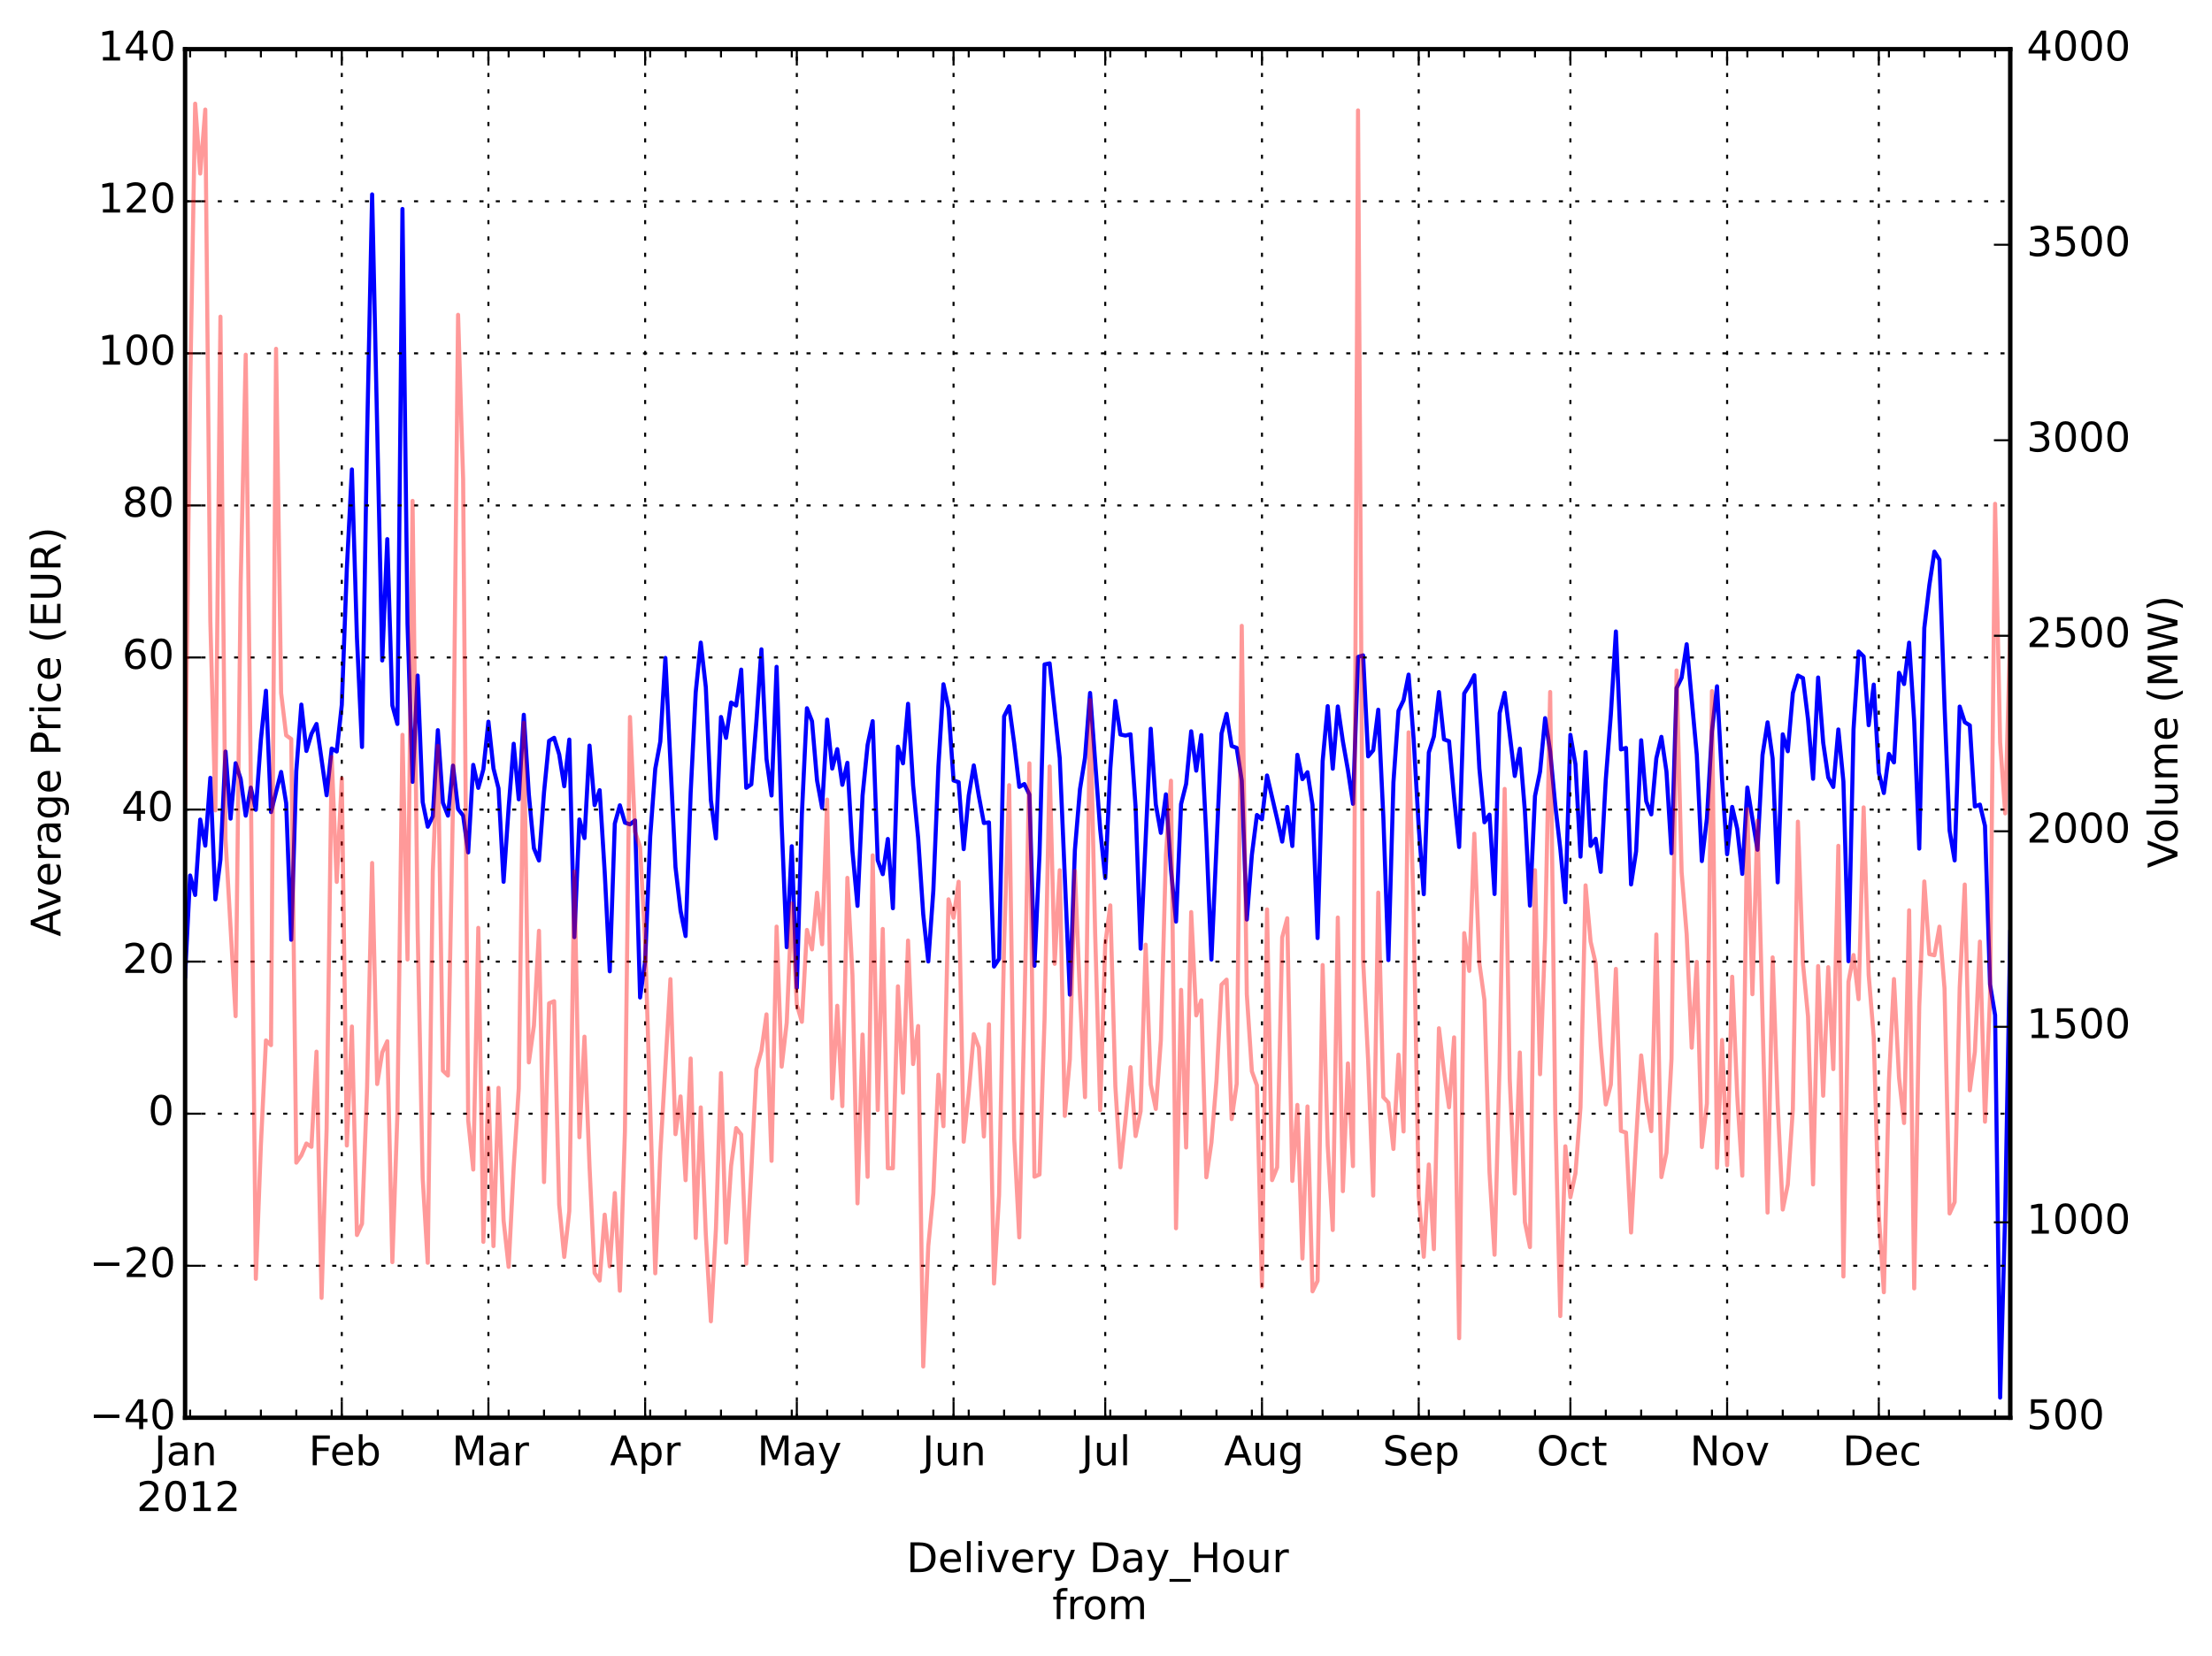 <?xml version="1.0" encoding="utf-8" standalone="no"?>
<!DOCTYPE svg PUBLIC "-//W3C//DTD SVG 1.1//EN"
  "http://www.w3.org/Graphics/SVG/1.1/DTD/svg11.dtd">
<!-- Created with matplotlib (http://matplotlib.org/) -->
<svg height="405pt" version="1.1" viewBox="0 0 541 405" width="541pt" xmlns="http://www.w3.org/2000/svg" xmlns:xlink="http://www.w3.org/1999/xlink">
 <defs>
  <style type="text/css">
*{stroke-linecap:butt;stroke-linejoin:round;}
  </style>
 </defs>
 <g id="figure_1">
  <g id="patch_1">
   <path d="
M0 405.347
L541.834 405.347
L541.834 0
L0 0
z
" style="fill:#ffffff;"/>
  </g>
  <g id="axes_1">
   <g id="patch_2">
    <path d="
M45.259 346.839
L491.659 346.839
L491.659 12.039
L45.259 12.039
z
" style="fill:#ffffff;"/>
   </g>
   <g id="line2d_1">
    <path clip-path="url(#pf3f07b7d2a)" d="
M45.259 238.876
L46.496 214.165
L47.733 218.931
L48.969 200.487
L50.206 206.87
L51.442 190.277
L52.679 220.013
L53.915 210.265
L55.152 183.85
L56.389 200.261
L57.625 186.703
L58.862 190.562
L60.098 199.532
L61.335 192.669
L62.571 198.097
L63.808 180.937
L65.044 168.97
L66.281 198.654
L68.754 188.838
L69.991 196.477
L71.227 229.885
L72.464 188.637
L73.7 172.36
L74.937 183.703
L76.174 179.534
L77.41 177.099
L79.883 194.541
L81.12 183.124
L82.356 183.828
L83.593 172.431
L84.829 139.06
L86.066 114.834
L87.303 156.098
L88.539 182.735
L89.776 106.911
L91.012 47.555
L93.485 161.575
L94.722 131.879
L95.959 172.545
L97.195 177.103
L98.432 51.116
L99.668 152.633
L100.905 191.269
L102.141 165.258
L103.378 196.205
L104.614 202.243
L105.851 199.715
L107.088 178.614
L108.324 196.384
L109.561 199.527
L110.797 187.291
L112.034 197.925
L113.27 199.505
L114.507 208.521
L115.744 187.107
L116.98 192.735
L118.217 188.192
L119.453 176.536
L120.69 187.966
L121.926 192.87
L123.163 215.714
L124.4 197.552
L125.636 181.943
L126.873 195.541
L128.109 174.853
L129.346 194.389
L130.582 207.512
L131.819 210.5
L133.055 193.818
L134.292 181.231
L135.529 180.485
L136.765 184.545
L138.002 192.339
L139.238 180.919
L140.475 229.251
L141.711 200.455
L142.948 205.022
L144.185 182.386
L145.421 196.959
L146.658 193.295
L147.894 213.308
L149.131 237.611
L150.367 201.469
L151.604 196.997
L152.841 201.24
L154.077 201.661
L155.314 200.697
L156.55 244.011
L157.787 235.094
L159.023 204.651
L160.26 188.079
L161.496 181.4
L162.733 160.948
L165.206 212.094
L166.443 222.785
L167.679 228.984
L168.916 193.945
L170.152 169.376
L171.389 157.2
L172.626 168.096
L173.862 195.759
L175.099 205.106
L176.335 175.393
L177.572 180.504
L178.808 171.86
L180.045 172.588
L181.282 163.801
L182.518 192.718
L183.755 191.875
L184.991 176.585
L186.228 158.837
L187.464 185.639
L188.701 194.595
L189.937 163.12
L191.174 201.68
L192.411 231.715
L193.647 207.014
L194.884 241.645
L196.12 199.067
L197.357 173.248
L198.593 176.422
L199.83 190.924
L201.067 197.628
L202.303 176.033
L203.54 188.013
L204.776 183.262
L206.013 191.987
L207.249 186.595
L208.486 208.173
L209.723 221.601
L210.959 194.628
L212.196 182.201
L213.432 176.407
L214.669 210.434
L215.905 213.848
L217.142 205.232
L218.378 222.183
L219.615 182.653
L220.852 186.73
L222.088 172.164
L223.325 192.103
L224.561 205.019
L225.798 223.65
L227.034 235.2
L228.271 217.888
L229.508 187.516
L230.744 167.389
L231.981 173.251
L233.217 190.922
L234.454 191.333
L235.69 207.72
L236.927 194.603
L238.164 187.238
L239.4 194.733
L240.637 201.334
L241.873 201.174
L243.11 236.443
L244.346 234.557
L245.583 175.225
L246.819 172.765
L248.056 181.916
L249.293 192.494
L250.529 191.794
L251.766 194.356
L253.002 236.266
L254.239 208.994
L255.475 162.538
L256.712 162.277
L259.185 185.47
L261.658 243.311
L262.895 207.906
L264.131 193.079
L265.368 185.363
L266.605 169.514
L269.078 202.902
L270.314 214.808
L271.551 188.056
L272.787 171.466
L274.024 179.677
L275.26 179.941
L276.497 179.62
L277.734 197.325
L278.97 232.075
L281.443 178.269
L282.68 196.815
L283.916 203.739
L285.153 194.318
L286.39 212.775
L287.626 225.448
L288.863 196.707
L290.099 191.77
L291.336 178.893
L292.572 188.521
L293.809 179.827
L295.046 204.762
L296.282 234.734
L298.755 179.441
L299.992 174.629
L301.228 182.497
L302.465 182.943
L303.701 190.965
L304.938 224.947
L306.175 209.141
L307.411 199.367
L308.648 200.418
L309.884 189.702
L312.357 200.354
L313.594 205.882
L314.831 197.396
L316.067 206.964
L317.304 184.646
L318.54 190.604
L319.777 188.901
L321.013 196.967
L322.25 229.481
L323.487 186.173
L324.723 172.738
L325.96 188.044
L327.196 172.815
L328.433 181.346
L329.669 188.355
L330.906 196.636
L332.142 160.71
L333.379 160.316
L334.616 185.028
L335.852 183.539
L337.089 173.616
L338.325 199.727
L339.562 234.869
L340.798 191.368
L342.035 173.885
L343.272 171.302
L344.508 165.024
L345.745 180.858
L346.981 202.24
L348.218 218.746
L349.454 184.078
L350.691 180.165
L351.928 169.297
L353.164 180.87
L354.401 181.318
L355.637 195.081
L356.874 207.201
L358.11 169.625
L359.347 167.654
L360.583 165.178
L361.82 187.997
L363.057 201.149
L364.293 199.274
L365.53 218.702
L366.766 174.447
L368.003 169.466
L370.476 189.828
L371.713 183.158
L372.949 198.391
L374.186 221.539
L375.422 194.729
L376.659 188.752
L377.895 175.683
L379.132 183.853
L380.369 196.881
L381.605 207.582
L382.842 220.707
L384.078 179.756
L385.315 186.941
L386.551 209.553
L387.788 183.957
L389.024 206.938
L390.261 205.182
L391.498 213.277
L392.734 190.697
L393.971 174.829
L395.207 154.472
L396.444 183.334
L397.68 182.965
L398.917 216.359
L400.154 208.237
L401.39 181.087
L402.627 195.992
L403.863 199.223
L405.1 185.489
L406.336 180.249
L407.573 188.722
L408.81 208.718
L410.046 168.306
L411.283 165.79
L412.519 157.601
L414.992 184.636
L416.229 210.64
L417.465 200.257
L418.702 178.917
L419.939 167.885
L421.175 190.794
L422.412 208.971
L423.648 197.391
L424.885 202.722
L426.121 213.778
L427.358 192.651
L429.831 207.874
L431.068 184.675
L432.304 176.696
L433.541 185.566
L434.777 215.844
L436.014 179.636
L437.251 183.773
L438.487 169.531
L439.724 165.25
L440.96 165.871
L442.197 175.969
L443.433 190.513
L444.67 165.732
L445.906 181.676
L447.143 190.178
L448.38 192.513
L449.616 178.44
L450.853 191.184
L452.089 235.138
L453.326 178.406
L454.562 159.371
L455.799 160.593
L457.036 177.409
L458.272 167.47
L459.509 189.009
L460.745 193.995
L461.982 184.423
L463.218 186.506
L464.455 164.582
L465.692 167.335
L466.928 157.215
L468.165 176.411
L469.401 207.589
L470.638 153.623
L471.874 143.119
L473.111 134.944
L474.347 136.94
L475.584 172.856
L476.821 203.194
L478.057 210.474
L479.294 172.847
L480.53 176.666
L481.767 177.44
L483.003 197.287
L484.24 196.824
L485.477 202.023
L486.713 240.803
L487.95 248.338
L489.186 341.88
L490.423 296.732
L491.659 228.007
L491.659 228.007" style="fill:none;stroke:#0000ff;stroke-linecap:square;"/>
   </g>
   <g id="patch_3">
    <path d="
M45.259 12.039
L491.659 12.039" style="fill:none;stroke:#000000;stroke-linecap:square;stroke-linejoin:miter;"/>
   </g>
   <g id="patch_4">
    <path d="
M491.659 346.839
L491.659 12.039" style="fill:none;stroke:#000000;stroke-linecap:square;stroke-linejoin:miter;"/>
   </g>
   <g id="patch_5">
    <path d="
M45.259 346.839
L491.659 346.839" style="fill:none;stroke:#000000;stroke-linecap:square;stroke-linejoin:miter;"/>
   </g>
   <g id="patch_6">
    <path d="
M45.259 346.839
L45.259 12.039" style="fill:none;stroke:#000000;stroke-linecap:square;stroke-linejoin:miter;"/>
   </g>
   <g id="matplotlib.axis_1">
    <g id="xtick_1">
     <g id="line2d_2">
      <path clip-path="url(#pf3f07b7d2a)" d="
M45.259 346.839
L45.259 12.039" style="fill:none;stroke:#000000;stroke-dasharray:1,3;stroke-dashoffset:0.0;stroke-width:0.5;"/>
     </g>
     <g id="line2d_3">
      <defs>
       <path d="
M0 0
L0 -4" id="m93b0483c22" style="stroke:#000000;stroke-width:0.5;"/>
      </defs>
      <g>
       <use style="stroke:#000000;stroke-width:0.5;" x="45.259" xlink:href="#m93b0483c22" y="346.839"/>
      </g>
     </g>
     <g id="line2d_4">
      <defs>
       <path d="
M0 0
L0 4" id="m741efc42ff" style="stroke:#000000;stroke-width:0.5;"/>
      </defs>
      <g>
       <use style="stroke:#000000;stroke-width:0.5;" x="45.259" xlink:href="#m741efc42ff" y="12.039"/>
      </g>
     </g>
     <g id="text_1">
      <!-- Jan -->
      <defs>
       <path d="
M54.891 33.016
L54.891 0
L45.906 0
L45.906 32.719
Q45.906 40.484 42.875 44.328
Q39.844 48.188 33.797 48.188
Q26.516 48.188 22.312 43.547
Q18.109 38.922 18.109 30.906
L18.109 0
L9.078 0
L9.078 54.688
L18.109 54.688
L18.109 46.188
Q21.344 51.125 25.703 53.562
Q30.078 56 35.797 56
Q45.219 56 50.047 50.172
Q54.891 44.344 54.891 33.016" id="BitstreamVeraSans-Roman-6e"/>
       <path d="
M34.281 27.484
Q23.391 27.484 19.188 25
Q14.984 22.516 14.984 16.5
Q14.984 11.719 18.141 8.906
Q21.297 6.109 26.703 6.109
Q34.188 6.109 38.703 11.406
Q43.219 16.703 43.219 25.484
L43.219 27.484
z

M52.203 31.203
L52.203 0
L43.219 0
L43.219 8.297
Q40.141 3.328 35.547 0.953
Q30.953 -1.422 24.312 -1.422
Q15.922 -1.422 10.953 3.297
Q6 8.016 6 15.922
Q6 25.141 12.172 29.828
Q18.359 34.516 30.609 34.516
L43.219 34.516
L43.219 35.406
Q43.219 41.609 39.141 45
Q35.062 48.391 27.688 48.391
Q23 48.391 18.547 47.266
Q14.109 46.141 10.016 43.891
L10.016 52.203
Q14.938 54.109 19.578 55.047
Q24.219 56 28.609 56
Q40.484 56 46.344 49.844
Q52.203 43.703 52.203 31.203" id="BitstreamVeraSans-Roman-61"/>
       <path d="
M9.812 72.906
L19.672 72.906
L19.672 5.078
Q19.672 -8.109 14.672 -14.062
Q9.672 -20.016 -1.422 -20.016
L-5.172 -20.016
L-5.172 -11.719
L-2.094 -11.719
Q4.438 -11.719 7.125 -8.047
Q9.812 -4.391 9.812 5.078
z
" id="BitstreamVeraSans-Roman-4a"/>
      </defs>
      <g transform="translate(37.717 358.438)scale(0.1 -0.1)">
       <use xlink:href="#BitstreamVeraSans-Roman-4a"/>
       <use x="29.492" xlink:href="#BitstreamVeraSans-Roman-61"/>
       <use x="90.771" xlink:href="#BitstreamVeraSans-Roman-6e"/>
      </g>
      <!-- 2012 -->
      <defs>
       <path d="
M19.188 8.297
L53.609 8.297
L53.609 0
L7.328 0
L7.328 8.297
Q12.938 14.109 22.625 23.891
Q32.328 33.688 34.812 36.531
Q39.547 41.844 41.422 45.531
Q43.312 49.219 43.312 52.781
Q43.312 58.594 39.234 62.25
Q35.156 65.922 28.609 65.922
Q23.969 65.922 18.812 64.312
Q13.672 62.703 7.812 59.422
L7.812 69.391
Q13.766 71.781 18.938 73
Q24.125 74.219 28.422 74.219
Q39.75 74.219 46.484 68.547
Q53.219 62.891 53.219 53.422
Q53.219 48.922 51.531 44.891
Q49.859 40.875 45.406 35.406
Q44.188 33.984 37.641 27.219
Q31.109 20.453 19.188 8.297" id="BitstreamVeraSans-Roman-32"/>
       <path d="
M31.781 66.406
Q24.172 66.406 20.328 58.906
Q16.5 51.422 16.5 36.375
Q16.5 21.391 20.328 13.891
Q24.172 6.391 31.781 6.391
Q39.453 6.391 43.281 13.891
Q47.125 21.391 47.125 36.375
Q47.125 51.422 43.281 58.906
Q39.453 66.406 31.781 66.406
M31.781 74.219
Q44.047 74.219 50.516 64.516
Q56.984 54.828 56.984 36.375
Q56.984 17.969 50.516 8.266
Q44.047 -1.422 31.781 -1.422
Q19.531 -1.422 13.062 8.266
Q6.594 17.969 6.594 36.375
Q6.594 54.828 13.062 64.516
Q19.531 74.219 31.781 74.219" id="BitstreamVeraSans-Roman-30"/>
       <path d="
M12.406 8.297
L28.516 8.297
L28.516 63.922
L10.984 60.406
L10.984 69.391
L28.422 72.906
L38.281 72.906
L38.281 8.297
L54.391 8.297
L54.391 0
L12.406 0
z
" id="BitstreamVeraSans-Roman-31"/>
      </defs>
      <g transform="translate(33.402 369.635)scale(0.1 -0.1)">
       <use xlink:href="#BitstreamVeraSans-Roman-32"/>
       <use x="63.623" xlink:href="#BitstreamVeraSans-Roman-30"/>
       <use x="127.246" xlink:href="#BitstreamVeraSans-Roman-31"/>
       <use x="190.869" xlink:href="#BitstreamVeraSans-Roman-32"/>
      </g>
     </g>
    </g>
    <g id="xtick_2">
     <g id="line2d_5">
      <path clip-path="url(#pf3f07b7d2a)" d="
M83.593 346.839
L83.593 12.039" style="fill:none;stroke:#000000;stroke-dasharray:1,3;stroke-dashoffset:0.0;stroke-width:0.5;"/>
     </g>
     <g id="line2d_6">
      <g>
       <use style="stroke:#000000;stroke-width:0.5;" x="83.593" xlink:href="#m93b0483c22" y="346.839"/>
      </g>
     </g>
     <g id="line2d_7">
      <g>
       <use style="stroke:#000000;stroke-width:0.5;" x="83.593" xlink:href="#m741efc42ff" y="12.039"/>
      </g>
     </g>
     <g id="text_2">
      <!-- Feb -->
      <defs>
       <path d="
M56.203 29.594
L56.203 25.203
L14.891 25.203
Q15.484 15.922 20.484 11.062
Q25.484 6.203 34.422 6.203
Q39.594 6.203 44.453 7.469
Q49.312 8.734 54.109 11.281
L54.109 2.781
Q49.266 0.734 44.188 -0.344
Q39.109 -1.422 33.891 -1.422
Q20.797 -1.422 13.156 6.188
Q5.516 13.812 5.516 26.812
Q5.516 40.234 12.766 48.109
Q20.016 56 32.328 56
Q43.359 56 49.781 48.891
Q56.203 41.797 56.203 29.594
M47.219 32.234
Q47.125 39.594 43.094 43.984
Q39.062 48.391 32.422 48.391
Q24.906 48.391 20.391 44.141
Q15.875 39.891 15.188 32.172
z
" id="BitstreamVeraSans-Roman-65"/>
       <path d="
M9.812 72.906
L51.703 72.906
L51.703 64.594
L19.672 64.594
L19.672 43.109
L48.578 43.109
L48.578 34.812
L19.672 34.812
L19.672 0
L9.812 0
z
" id="BitstreamVeraSans-Roman-46"/>
       <path d="
M48.688 27.297
Q48.688 37.203 44.609 42.844
Q40.531 48.484 33.406 48.484
Q26.266 48.484 22.188 42.844
Q18.109 37.203 18.109 27.297
Q18.109 17.391 22.188 11.75
Q26.266 6.109 33.406 6.109
Q40.531 6.109 44.609 11.75
Q48.688 17.391 48.688 27.297
M18.109 46.391
Q20.953 51.266 25.266 53.625
Q29.594 56 35.594 56
Q45.562 56 51.781 48.094
Q58.016 40.188 58.016 27.297
Q58.016 14.406 51.781 6.484
Q45.562 -1.422 35.594 -1.422
Q29.594 -1.422 25.266 0.953
Q20.953 3.328 18.109 8.203
L18.109 0
L9.078 0
L9.078 75.984
L18.109 75.984
z
" id="BitstreamVeraSans-Roman-62"/>
      </defs>
      <g transform="translate(75.505 358.438)scale(0.1 -0.1)">
       <use xlink:href="#BitstreamVeraSans-Roman-46"/>
       <use x="52.02" xlink:href="#BitstreamVeraSans-Roman-65"/>
       <use x="113.543" xlink:href="#BitstreamVeraSans-Roman-62"/>
      </g>
     </g>
    </g>
    <g id="xtick_3">
     <g id="line2d_8">
      <path clip-path="url(#pf3f07b7d2a)" d="
M119.453 346.839
L119.453 12.039" style="fill:none;stroke:#000000;stroke-dasharray:1,3;stroke-dashoffset:0.0;stroke-width:0.5;"/>
     </g>
     <g id="line2d_9">
      <g>
       <use style="stroke:#000000;stroke-width:0.5;" x="119.453" xlink:href="#m93b0483c22" y="346.839"/>
      </g>
     </g>
     <g id="line2d_10">
      <g>
       <use style="stroke:#000000;stroke-width:0.5;" x="119.453" xlink:href="#m741efc42ff" y="12.039"/>
      </g>
     </g>
     <g id="text_3">
      <!-- Mar -->
      <defs>
       <path d="
M9.812 72.906
L24.516 72.906
L43.109 23.297
L61.812 72.906
L76.516 72.906
L76.516 0
L66.891 0
L66.891 64.016
L48.094 14.016
L38.188 14.016
L19.391 64.016
L19.391 0
L9.812 0
z
" id="BitstreamVeraSans-Roman-4d"/>
       <path d="
M41.109 46.297
Q39.594 47.172 37.812 47.578
Q36.031 48 33.891 48
Q26.266 48 22.188 43.047
Q18.109 38.094 18.109 28.812
L18.109 0
L9.078 0
L9.078 54.688
L18.109 54.688
L18.109 46.188
Q20.953 51.172 25.484 53.578
Q30.031 56 36.531 56
Q37.453 56 38.578 55.875
Q39.703 55.766 41.062 55.516
z
" id="BitstreamVeraSans-Roman-72"/>
      </defs>
      <g transform="translate(110.51 358.438)scale(0.1 -0.1)">
       <use xlink:href="#BitstreamVeraSans-Roman-4d"/>
       <use x="86.279" xlink:href="#BitstreamVeraSans-Roman-61"/>
       <use x="147.559" xlink:href="#BitstreamVeraSans-Roman-72"/>
      </g>
     </g>
    </g>
    <g id="xtick_4">
     <g id="line2d_11">
      <path clip-path="url(#pf3f07b7d2a)" d="
M157.787 346.839
L157.787 12.039" style="fill:none;stroke:#000000;stroke-dasharray:1,3;stroke-dashoffset:0.0;stroke-width:0.5;"/>
     </g>
     <g id="line2d_12">
      <g>
       <use style="stroke:#000000;stroke-width:0.5;" x="157.787" xlink:href="#m93b0483c22" y="346.839"/>
      </g>
     </g>
     <g id="line2d_13">
      <g>
       <use style="stroke:#000000;stroke-width:0.5;" x="157.787" xlink:href="#m741efc42ff" y="12.039"/>
      </g>
     </g>
     <g id="text_4">
      <!-- Apr -->
      <defs>
       <path d="
M18.109 8.203
L18.109 -20.797
L9.078 -20.797
L9.078 54.688
L18.109 54.688
L18.109 46.391
Q20.953 51.266 25.266 53.625
Q29.594 56 35.594 56
Q45.562 56 51.781 48.094
Q58.016 40.188 58.016 27.297
Q58.016 14.406 51.781 6.484
Q45.562 -1.422 35.594 -1.422
Q29.594 -1.422 25.266 0.953
Q20.953 3.328 18.109 8.203
M48.688 27.297
Q48.688 37.203 44.609 42.844
Q40.531 48.484 33.406 48.484
Q26.266 48.484 22.188 42.844
Q18.109 37.203 18.109 27.297
Q18.109 17.391 22.188 11.75
Q26.266 6.109 33.406 6.109
Q40.531 6.109 44.609 11.75
Q48.688 17.391 48.688 27.297" id="BitstreamVeraSans-Roman-70"/>
       <path d="
M34.188 63.188
L20.797 26.906
L47.609 26.906
z

M28.609 72.906
L39.797 72.906
L67.578 0
L57.328 0
L50.688 18.703
L17.828 18.703
L11.188 0
L0.781 0
z
" id="BitstreamVeraSans-Roman-41"/>
      </defs>
      <g transform="translate(149.176 358.438)scale(0.1 -0.1)">
       <use xlink:href="#BitstreamVeraSans-Roman-41"/>
       <use x="68.408" xlink:href="#BitstreamVeraSans-Roman-70"/>
       <use x="131.885" xlink:href="#BitstreamVeraSans-Roman-72"/>
      </g>
     </g>
    </g>
    <g id="xtick_5">
     <g id="line2d_14">
      <path clip-path="url(#pf3f07b7d2a)" d="
M194.884 346.839
L194.884 12.039" style="fill:none;stroke:#000000;stroke-dasharray:1,3;stroke-dashoffset:0.0;stroke-width:0.5;"/>
     </g>
     <g id="line2d_15">
      <g>
       <use style="stroke:#000000;stroke-width:0.5;" x="194.884" xlink:href="#m93b0483c22" y="346.839"/>
      </g>
     </g>
     <g id="line2d_16">
      <g>
       <use style="stroke:#000000;stroke-width:0.5;" x="194.884" xlink:href="#m741efc42ff" y="12.039"/>
      </g>
     </g>
     <g id="text_5">
      <!-- May -->
      <defs>
       <path d="
M32.172 -5.078
Q28.375 -14.844 24.75 -17.812
Q21.141 -20.797 15.094 -20.797
L7.906 -20.797
L7.906 -13.281
L13.188 -13.281
Q16.891 -13.281 18.938 -11.516
Q21 -9.766 23.484 -3.219
L25.094 0.875
L2.984 54.688
L12.5 54.688
L29.594 11.922
L46.688 54.688
L56.203 54.688
z
" id="BitstreamVeraSans-Roman-79"/>
      </defs>
      <g transform="translate(185.186 358.438)scale(0.1 -0.1)">
       <use xlink:href="#BitstreamVeraSans-Roman-4d"/>
       <use x="86.279" xlink:href="#BitstreamVeraSans-Roman-61"/>
       <use x="147.559" xlink:href="#BitstreamVeraSans-Roman-79"/>
      </g>
     </g>
    </g>
    <g id="xtick_6">
     <g id="line2d_17">
      <path clip-path="url(#pf3f07b7d2a)" d="
M233.217 346.839
L233.217 12.039" style="fill:none;stroke:#000000;stroke-dasharray:1,3;stroke-dashoffset:0.0;stroke-width:0.5;"/>
     </g>
     <g id="line2d_18">
      <g>
       <use style="stroke:#000000;stroke-width:0.5;" x="233.217" xlink:href="#m93b0483c22" y="346.839"/>
      </g>
     </g>
     <g id="line2d_19">
      <g>
       <use style="stroke:#000000;stroke-width:0.5;" x="233.217" xlink:href="#m741efc42ff" y="12.039"/>
      </g>
     </g>
     <g id="text_6">
      <!-- Jun -->
      <defs>
       <path d="
M8.5 21.578
L8.5 54.688
L17.484 54.688
L17.484 21.922
Q17.484 14.156 20.5 10.266
Q23.531 6.391 29.594 6.391
Q36.859 6.391 41.078 11.031
Q45.312 15.672 45.312 23.688
L45.312 54.688
L54.297 54.688
L54.297 0
L45.312 0
L45.312 8.406
Q42.047 3.422 37.719 1
Q33.406 -1.422 27.688 -1.422
Q18.266 -1.422 13.375 4.438
Q8.5 10.297 8.5 21.578" id="BitstreamVeraSans-Roman-75"/>
      </defs>
      <g transform="translate(225.57 358.438)scale(0.1 -0.1)">
       <use xlink:href="#BitstreamVeraSans-Roman-4a"/>
       <use x="29.492" xlink:href="#BitstreamVeraSans-Roman-75"/>
       <use x="92.871" xlink:href="#BitstreamVeraSans-Roman-6e"/>
      </g>
     </g>
    </g>
    <g id="xtick_7">
     <g id="line2d_20">
      <path clip-path="url(#pf3f07b7d2a)" d="
M270.314 346.839
L270.314 12.039" style="fill:none;stroke:#000000;stroke-dasharray:1,3;stroke-dashoffset:0.0;stroke-width:0.5;"/>
     </g>
     <g id="line2d_21">
      <g>
       <use style="stroke:#000000;stroke-width:0.5;" x="270.314" xlink:href="#m93b0483c22" y="346.839"/>
      </g>
     </g>
     <g id="line2d_22">
      <g>
       <use style="stroke:#000000;stroke-width:0.5;" x="270.314" xlink:href="#m741efc42ff" y="12.039"/>
      </g>
     </g>
     <g id="text_7">
      <!-- Jul -->
      <defs>
       <path d="
M9.422 75.984
L18.406 75.984
L18.406 0
L9.422 0
z
" id="BitstreamVeraSans-Roman-6c"/>
      </defs>
      <g transform="translate(264.492 358.438)scale(0.1 -0.1)">
       <use xlink:href="#BitstreamVeraSans-Roman-4a"/>
       <use x="29.492" xlink:href="#BitstreamVeraSans-Roman-75"/>
       <use x="92.871" xlink:href="#BitstreamVeraSans-Roman-6c"/>
      </g>
     </g>
    </g>
    <g id="xtick_8">
     <g id="line2d_23">
      <path clip-path="url(#pf3f07b7d2a)" d="
M308.648 346.839
L308.648 12.039" style="fill:none;stroke:#000000;stroke-dasharray:1,3;stroke-dashoffset:0.0;stroke-width:0.5;"/>
     </g>
     <g id="line2d_24">
      <g>
       <use style="stroke:#000000;stroke-width:0.5;" x="308.648" xlink:href="#m93b0483c22" y="346.839"/>
      </g>
     </g>
     <g id="line2d_25">
      <g>
       <use style="stroke:#000000;stroke-width:0.5;" x="308.648" xlink:href="#m741efc42ff" y="12.039"/>
      </g>
     </g>
     <g id="text_8">
      <!-- Aug -->
      <defs>
       <path d="
M45.406 27.984
Q45.406 37.75 41.375 43.109
Q37.359 48.484 30.078 48.484
Q22.859 48.484 18.828 43.109
Q14.797 37.75 14.797 27.984
Q14.797 18.266 18.828 12.891
Q22.859 7.516 30.078 7.516
Q37.359 7.516 41.375 12.891
Q45.406 18.266 45.406 27.984
M54.391 6.781
Q54.391 -7.172 48.188 -13.984
Q42 -20.797 29.203 -20.797
Q24.469 -20.797 20.266 -20.094
Q16.062 -19.391 12.109 -17.922
L12.109 -9.188
Q16.062 -11.328 19.922 -12.344
Q23.781 -13.375 27.781 -13.375
Q36.625 -13.375 41.016 -8.766
Q45.406 -4.156 45.406 5.172
L45.406 9.625
Q42.625 4.781 38.281 2.391
Q33.938 0 27.875 0
Q17.828 0 11.672 7.656
Q5.516 15.328 5.516 27.984
Q5.516 40.672 11.672 48.328
Q17.828 56 27.875 56
Q33.938 56 38.281 53.609
Q42.625 51.219 45.406 46.391
L45.406 54.688
L54.391 54.688
z
" id="BitstreamVeraSans-Roman-67"/>
      </defs>
      <g transform="translate(299.378 358.438)scale(0.1 -0.1)">
       <use xlink:href="#BitstreamVeraSans-Roman-41"/>
       <use x="68.408" xlink:href="#BitstreamVeraSans-Roman-75"/>
       <use x="131.787" xlink:href="#BitstreamVeraSans-Roman-67"/>
      </g>
     </g>
    </g>
    <g id="xtick_9">
     <g id="line2d_26">
      <path clip-path="url(#pf3f07b7d2a)" d="
M346.981 346.839
L346.981 12.039" style="fill:none;stroke:#000000;stroke-dasharray:1,3;stroke-dashoffset:0.0;stroke-width:0.5;"/>
     </g>
     <g id="line2d_27">
      <g>
       <use style="stroke:#000000;stroke-width:0.5;" x="346.981" xlink:href="#m93b0483c22" y="346.839"/>
      </g>
     </g>
     <g id="line2d_28">
      <g>
       <use style="stroke:#000000;stroke-width:0.5;" x="346.981" xlink:href="#m741efc42ff" y="12.039"/>
      </g>
     </g>
     <g id="text_9">
      <!-- Sep -->
      <defs>
       <path d="
M53.516 70.516
L53.516 60.891
Q47.906 63.578 42.922 64.891
Q37.938 66.219 33.297 66.219
Q25.25 66.219 20.875 63.094
Q16.5 59.969 16.5 54.203
Q16.5 49.359 19.406 46.891
Q22.312 44.438 30.422 42.922
L36.375 41.703
Q47.406 39.594 52.656 34.297
Q57.906 29 57.906 20.125
Q57.906 9.516 50.797 4.047
Q43.703 -1.422 29.984 -1.422
Q24.812 -1.422 18.969 -0.25
Q13.141 0.922 6.891 3.219
L6.891 13.375
Q12.891 10.016 18.656 8.297
Q24.422 6.594 29.984 6.594
Q38.422 6.594 43.016 9.906
Q47.609 13.234 47.609 19.391
Q47.609 24.75 44.312 27.781
Q41.016 30.812 33.5 32.328
L27.484 33.5
Q16.453 35.688 11.516 40.375
Q6.594 45.062 6.594 53.422
Q6.594 63.094 13.406 68.656
Q20.219 74.219 32.172 74.219
Q37.312 74.219 42.625 73.281
Q47.953 72.359 53.516 70.516" id="BitstreamVeraSans-Roman-53"/>
      </defs>
      <g transform="translate(338.159 358.438)scale(0.1 -0.1)">
       <use xlink:href="#BitstreamVeraSans-Roman-53"/>
       <use x="63.477" xlink:href="#BitstreamVeraSans-Roman-65"/>
       <use x="125.0" xlink:href="#BitstreamVeraSans-Roman-70"/>
      </g>
     </g>
    </g>
    <g id="xtick_10">
     <g id="line2d_29">
      <path clip-path="url(#pf3f07b7d2a)" d="
M384.078 346.839
L384.078 12.039" style="fill:none;stroke:#000000;stroke-dasharray:1,3;stroke-dashoffset:0.0;stroke-width:0.5;"/>
     </g>
     <g id="line2d_30">
      <g>
       <use style="stroke:#000000;stroke-width:0.5;" x="384.078" xlink:href="#m93b0483c22" y="346.839"/>
      </g>
     </g>
     <g id="line2d_31">
      <g>
       <use style="stroke:#000000;stroke-width:0.5;" x="384.078" xlink:href="#m741efc42ff" y="12.039"/>
      </g>
     </g>
     <g id="text_10">
      <!-- Oct -->
      <defs>
       <path d="
M39.406 66.219
Q28.656 66.219 22.328 58.203
Q16.016 50.203 16.016 36.375
Q16.016 22.609 22.328 14.594
Q28.656 6.594 39.406 6.594
Q50.141 6.594 56.422 14.594
Q62.703 22.609 62.703 36.375
Q62.703 50.203 56.422 58.203
Q50.141 66.219 39.406 66.219
M39.406 74.219
Q54.734 74.219 63.906 63.938
Q73.094 53.656 73.094 36.375
Q73.094 19.141 63.906 8.859
Q54.734 -1.422 39.406 -1.422
Q24.031 -1.422 14.812 8.828
Q5.609 19.094 5.609 36.375
Q5.609 53.656 14.812 63.938
Q24.031 74.219 39.406 74.219" id="BitstreamVeraSans-Roman-4f"/>
       <path d="
M18.312 70.219
L18.312 54.688
L36.812 54.688
L36.812 47.703
L18.312 47.703
L18.312 18.016
Q18.312 11.328 20.141 9.422
Q21.969 7.516 27.594 7.516
L36.812 7.516
L36.812 0
L27.594 0
Q17.188 0 13.234 3.875
Q9.281 7.766 9.281 18.016
L9.281 47.703
L2.688 47.703
L2.688 54.688
L9.281 54.688
L9.281 70.219
z
" id="BitstreamVeraSans-Roman-74"/>
       <path d="
M48.781 52.594
L48.781 44.188
Q44.969 46.297 41.141 47.344
Q37.312 48.391 33.406 48.391
Q24.656 48.391 19.812 42.844
Q14.984 37.312 14.984 27.297
Q14.984 17.281 19.812 11.734
Q24.656 6.203 33.406 6.203
Q37.312 6.203 41.141 7.25
Q44.969 8.297 48.781 10.406
L48.781 2.094
Q45.016 0.344 40.984 -0.531
Q36.969 -1.422 32.422 -1.422
Q20.062 -1.422 12.781 6.344
Q5.516 14.109 5.516 27.297
Q5.516 40.672 12.859 48.328
Q20.219 56 33.016 56
Q37.156 56 41.109 55.141
Q45.062 54.297 48.781 52.594" id="BitstreamVeraSans-Roman-63"/>
      </defs>
      <g transform="translate(375.833 358.438)scale(0.1 -0.1)">
       <use xlink:href="#BitstreamVeraSans-Roman-4f"/>
       <use x="78.711" xlink:href="#BitstreamVeraSans-Roman-63"/>
       <use x="133.691" xlink:href="#BitstreamVeraSans-Roman-74"/>
      </g>
     </g>
    </g>
    <g id="xtick_11">
     <g id="line2d_32">
      <path clip-path="url(#pf3f07b7d2a)" d="
M422.412 346.839
L422.412 12.039" style="fill:none;stroke:#000000;stroke-dasharray:1,3;stroke-dashoffset:0.0;stroke-width:0.5;"/>
     </g>
     <g id="line2d_33">
      <g>
       <use style="stroke:#000000;stroke-width:0.5;" x="422.412" xlink:href="#m93b0483c22" y="346.839"/>
      </g>
     </g>
     <g id="line2d_34">
      <g>
       <use style="stroke:#000000;stroke-width:0.5;" x="422.412" xlink:href="#m741efc42ff" y="12.039"/>
      </g>
     </g>
     <g id="text_11">
      <!-- Nov -->
      <defs>
       <path d="
M2.984 54.688
L12.5 54.688
L29.594 8.797
L46.688 54.688
L56.203 54.688
L35.688 0
L23.484 0
z
" id="BitstreamVeraSans-Roman-76"/>
       <path d="
M9.812 72.906
L23.094 72.906
L55.422 11.922
L55.422 72.906
L64.984 72.906
L64.984 0
L51.703 0
L19.391 60.984
L19.391 0
L9.812 0
z
" id="BitstreamVeraSans-Roman-4e"/>
       <path d="
M30.609 48.391
Q23.391 48.391 19.188 42.75
Q14.984 37.109 14.984 27.297
Q14.984 17.484 19.156 11.844
Q23.344 6.203 30.609 6.203
Q37.797 6.203 41.984 11.859
Q46.188 17.531 46.188 27.297
Q46.188 37.016 41.984 42.703
Q37.797 48.391 30.609 48.391
M30.609 56
Q42.328 56 49.016 48.375
Q55.719 40.766 55.719 27.297
Q55.719 13.875 49.016 6.219
Q42.328 -1.422 30.609 -1.422
Q18.844 -1.422 12.172 6.219
Q5.516 13.875 5.516 27.297
Q5.516 40.766 12.172 48.375
Q18.844 56 30.609 56" id="BitstreamVeraSans-Roman-6f"/>
      </defs>
      <g transform="translate(413.292 358.438)scale(0.1 -0.1)">
       <use xlink:href="#BitstreamVeraSans-Roman-4e"/>
       <use x="74.805" xlink:href="#BitstreamVeraSans-Roman-6f"/>
       <use x="135.986" xlink:href="#BitstreamVeraSans-Roman-76"/>
      </g>
     </g>
    </g>
    <g id="xtick_12">
     <g id="line2d_35">
      <path clip-path="url(#pf3f07b7d2a)" d="
M459.509 346.839
L459.509 12.039" style="fill:none;stroke:#000000;stroke-dasharray:1,3;stroke-dashoffset:0.0;stroke-width:0.5;"/>
     </g>
     <g id="line2d_36">
      <g>
       <use style="stroke:#000000;stroke-width:0.5;" x="459.509" xlink:href="#m93b0483c22" y="346.839"/>
      </g>
     </g>
     <g id="line2d_37">
      <g>
       <use style="stroke:#000000;stroke-width:0.5;" x="459.509" xlink:href="#m741efc42ff" y="12.039"/>
      </g>
     </g>
     <g id="text_12">
      <!-- Dec -->
      <defs>
       <path d="
M19.672 64.797
L19.672 8.109
L31.594 8.109
Q46.688 8.109 53.688 14.938
Q60.688 21.781 60.688 36.531
Q60.688 51.172 53.688 57.984
Q46.688 64.797 31.594 64.797
z

M9.812 72.906
L30.078 72.906
Q51.266 72.906 61.172 64.094
Q71.094 55.281 71.094 36.531
Q71.094 17.672 61.125 8.828
Q51.172 0 30.078 0
L9.812 0
z
" id="BitstreamVeraSans-Roman-44"/>
      </defs>
      <g transform="translate(450.634 358.438)scale(0.1 -0.1)">
       <use xlink:href="#BitstreamVeraSans-Roman-44"/>
       <use x="77.002" xlink:href="#BitstreamVeraSans-Roman-65"/>
       <use x="138.525" xlink:href="#BitstreamVeraSans-Roman-63"/>
      </g>
     </g>
    </g>
    <g id="xtick_13">
     <g id="line2d_38">
      <path clip-path="url(#pf3f07b7d2a)" d="
M491.659 346.839
L491.659 12.039" style="fill:none;stroke:#000000;stroke-dasharray:1,3;stroke-dashoffset:0.0;stroke-width:0.5;"/>
     </g>
     <g id="line2d_39">
      <g>
       <use style="stroke:#000000;stroke-width:0.5;" x="491.659" xlink:href="#m93b0483c22" y="346.839"/>
      </g>
     </g>
     <g id="line2d_40">
      <g>
       <use style="stroke:#000000;stroke-width:0.5;" x="491.659" xlink:href="#m741efc42ff" y="12.039"/>
      </g>
     </g>
    </g>
    <g id="xtick_14">
     <g id="line2d_41">
      <defs>
       <path d="
M0 0
L0 -2" id="m177f7580d0" style="stroke:#000000;stroke-width:0.5;"/>
      </defs>
      <g>
       <use style="stroke:#000000;stroke-width:0.5;" x="46.496" xlink:href="#m177f7580d0" y="346.839"/>
      </g>
     </g>
     <g id="line2d_42">
      <defs>
       <path d="
M0 0
L0 2" id="m5284c7e2a0" style="stroke:#000000;stroke-width:0.5;"/>
      </defs>
      <g>
       <use style="stroke:#000000;stroke-width:0.5;" x="46.496" xlink:href="#m5284c7e2a0" y="12.039"/>
      </g>
     </g>
    </g>
    <g id="xtick_15">
     <g id="line2d_43">
      <g>
       <use style="stroke:#000000;stroke-width:0.5;" x="55.152" xlink:href="#m177f7580d0" y="346.839"/>
      </g>
     </g>
     <g id="line2d_44">
      <g>
       <use style="stroke:#000000;stroke-width:0.5;" x="55.152" xlink:href="#m5284c7e2a0" y="12.039"/>
      </g>
     </g>
    </g>
    <g id="xtick_16">
     <g id="line2d_45">
      <g>
       <use style="stroke:#000000;stroke-width:0.5;" x="63.808" xlink:href="#m177f7580d0" y="346.839"/>
      </g>
     </g>
     <g id="line2d_46">
      <g>
       <use style="stroke:#000000;stroke-width:0.5;" x="63.808" xlink:href="#m5284c7e2a0" y="12.039"/>
      </g>
     </g>
    </g>
    <g id="xtick_17">
     <g id="line2d_47">
      <g>
       <use style="stroke:#000000;stroke-width:0.5;" x="72.464" xlink:href="#m177f7580d0" y="346.839"/>
      </g>
     </g>
     <g id="line2d_48">
      <g>
       <use style="stroke:#000000;stroke-width:0.5;" x="72.464" xlink:href="#m5284c7e2a0" y="12.039"/>
      </g>
     </g>
    </g>
    <g id="xtick_18">
     <g id="line2d_49">
      <g>
       <use style="stroke:#000000;stroke-width:0.5;" x="81.12" xlink:href="#m177f7580d0" y="346.839"/>
      </g>
     </g>
     <g id="line2d_50">
      <g>
       <use style="stroke:#000000;stroke-width:0.5;" x="81.12" xlink:href="#m5284c7e2a0" y="12.039"/>
      </g>
     </g>
    </g>
    <g id="xtick_19">
     <g id="line2d_51">
      <g>
       <use style="stroke:#000000;stroke-width:0.5;" x="89.776" xlink:href="#m177f7580d0" y="346.839"/>
      </g>
     </g>
     <g id="line2d_52">
      <g>
       <use style="stroke:#000000;stroke-width:0.5;" x="89.776" xlink:href="#m5284c7e2a0" y="12.039"/>
      </g>
     </g>
    </g>
    <g id="xtick_20">
     <g id="line2d_53">
      <g>
       <use style="stroke:#000000;stroke-width:0.5;" x="98.432" xlink:href="#m177f7580d0" y="346.839"/>
      </g>
     </g>
     <g id="line2d_54">
      <g>
       <use style="stroke:#000000;stroke-width:0.5;" x="98.432" xlink:href="#m5284c7e2a0" y="12.039"/>
      </g>
     </g>
    </g>
    <g id="xtick_21">
     <g id="line2d_55">
      <g>
       <use style="stroke:#000000;stroke-width:0.5;" x="107.088" xlink:href="#m177f7580d0" y="346.839"/>
      </g>
     </g>
     <g id="line2d_56">
      <g>
       <use style="stroke:#000000;stroke-width:0.5;" x="107.088" xlink:href="#m5284c7e2a0" y="12.039"/>
      </g>
     </g>
    </g>
    <g id="xtick_22">
     <g id="line2d_57">
      <g>
       <use style="stroke:#000000;stroke-width:0.5;" x="115.744" xlink:href="#m177f7580d0" y="346.839"/>
      </g>
     </g>
     <g id="line2d_58">
      <g>
       <use style="stroke:#000000;stroke-width:0.5;" x="115.744" xlink:href="#m5284c7e2a0" y="12.039"/>
      </g>
     </g>
    </g>
    <g id="xtick_23">
     <g id="line2d_59">
      <g>
       <use style="stroke:#000000;stroke-width:0.5;" x="124.4" xlink:href="#m177f7580d0" y="346.839"/>
      </g>
     </g>
     <g id="line2d_60">
      <g>
       <use style="stroke:#000000;stroke-width:0.5;" x="124.4" xlink:href="#m5284c7e2a0" y="12.039"/>
      </g>
     </g>
    </g>
    <g id="xtick_24">
     <g id="line2d_61">
      <g>
       <use style="stroke:#000000;stroke-width:0.5;" x="133.055" xlink:href="#m177f7580d0" y="346.839"/>
      </g>
     </g>
     <g id="line2d_62">
      <g>
       <use style="stroke:#000000;stroke-width:0.5;" x="133.055" xlink:href="#m5284c7e2a0" y="12.039"/>
      </g>
     </g>
    </g>
    <g id="xtick_25">
     <g id="line2d_63">
      <g>
       <use style="stroke:#000000;stroke-width:0.5;" x="141.711" xlink:href="#m177f7580d0" y="346.839"/>
      </g>
     </g>
     <g id="line2d_64">
      <g>
       <use style="stroke:#000000;stroke-width:0.5;" x="141.711" xlink:href="#m5284c7e2a0" y="12.039"/>
      </g>
     </g>
    </g>
    <g id="xtick_26">
     <g id="line2d_65">
      <g>
       <use style="stroke:#000000;stroke-width:0.5;" x="150.367" xlink:href="#m177f7580d0" y="346.839"/>
      </g>
     </g>
     <g id="line2d_66">
      <g>
       <use style="stroke:#000000;stroke-width:0.5;" x="150.367" xlink:href="#m5284c7e2a0" y="12.039"/>
      </g>
     </g>
    </g>
    <g id="xtick_27">
     <g id="line2d_67">
      <g>
       <use style="stroke:#000000;stroke-width:0.5;" x="159.023" xlink:href="#m177f7580d0" y="346.839"/>
      </g>
     </g>
     <g id="line2d_68">
      <g>
       <use style="stroke:#000000;stroke-width:0.5;" x="159.023" xlink:href="#m5284c7e2a0" y="12.039"/>
      </g>
     </g>
    </g>
    <g id="xtick_28">
     <g id="line2d_69">
      <g>
       <use style="stroke:#000000;stroke-width:0.5;" x="167.679" xlink:href="#m177f7580d0" y="346.839"/>
      </g>
     </g>
     <g id="line2d_70">
      <g>
       <use style="stroke:#000000;stroke-width:0.5;" x="167.679" xlink:href="#m5284c7e2a0" y="12.039"/>
      </g>
     </g>
    </g>
    <g id="xtick_29">
     <g id="line2d_71">
      <g>
       <use style="stroke:#000000;stroke-width:0.5;" x="176.335" xlink:href="#m177f7580d0" y="346.839"/>
      </g>
     </g>
     <g id="line2d_72">
      <g>
       <use style="stroke:#000000;stroke-width:0.5;" x="176.335" xlink:href="#m5284c7e2a0" y="12.039"/>
      </g>
     </g>
    </g>
    <g id="xtick_30">
     <g id="line2d_73">
      <g>
       <use style="stroke:#000000;stroke-width:0.5;" x="184.991" xlink:href="#m177f7580d0" y="346.839"/>
      </g>
     </g>
     <g id="line2d_74">
      <g>
       <use style="stroke:#000000;stroke-width:0.5;" x="184.991" xlink:href="#m5284c7e2a0" y="12.039"/>
      </g>
     </g>
    </g>
    <g id="xtick_31">
     <g id="line2d_75">
      <g>
       <use style="stroke:#000000;stroke-width:0.5;" x="193.647" xlink:href="#m177f7580d0" y="346.839"/>
      </g>
     </g>
     <g id="line2d_76">
      <g>
       <use style="stroke:#000000;stroke-width:0.5;" x="193.647" xlink:href="#m5284c7e2a0" y="12.039"/>
      </g>
     </g>
    </g>
    <g id="xtick_32">
     <g id="line2d_77">
      <g>
       <use style="stroke:#000000;stroke-width:0.5;" x="202.303" xlink:href="#m177f7580d0" y="346.839"/>
      </g>
     </g>
     <g id="line2d_78">
      <g>
       <use style="stroke:#000000;stroke-width:0.5;" x="202.303" xlink:href="#m5284c7e2a0" y="12.039"/>
      </g>
     </g>
    </g>
    <g id="xtick_33">
     <g id="line2d_79">
      <g>
       <use style="stroke:#000000;stroke-width:0.5;" x="210.959" xlink:href="#m177f7580d0" y="346.839"/>
      </g>
     </g>
     <g id="line2d_80">
      <g>
       <use style="stroke:#000000;stroke-width:0.5;" x="210.959" xlink:href="#m5284c7e2a0" y="12.039"/>
      </g>
     </g>
    </g>
    <g id="xtick_34">
     <g id="line2d_81">
      <g>
       <use style="stroke:#000000;stroke-width:0.5;" x="219.615" xlink:href="#m177f7580d0" y="346.839"/>
      </g>
     </g>
     <g id="line2d_82">
      <g>
       <use style="stroke:#000000;stroke-width:0.5;" x="219.615" xlink:href="#m5284c7e2a0" y="12.039"/>
      </g>
     </g>
    </g>
    <g id="xtick_35">
     <g id="line2d_83">
      <g>
       <use style="stroke:#000000;stroke-width:0.5;" x="228.271" xlink:href="#m177f7580d0" y="346.839"/>
      </g>
     </g>
     <g id="line2d_84">
      <g>
       <use style="stroke:#000000;stroke-width:0.5;" x="228.271" xlink:href="#m5284c7e2a0" y="12.039"/>
      </g>
     </g>
    </g>
    <g id="xtick_36">
     <g id="line2d_85">
      <g>
       <use style="stroke:#000000;stroke-width:0.5;" x="236.927" xlink:href="#m177f7580d0" y="346.839"/>
      </g>
     </g>
     <g id="line2d_86">
      <g>
       <use style="stroke:#000000;stroke-width:0.5;" x="236.927" xlink:href="#m5284c7e2a0" y="12.039"/>
      </g>
     </g>
    </g>
    <g id="xtick_37">
     <g id="line2d_87">
      <g>
       <use style="stroke:#000000;stroke-width:0.5;" x="245.583" xlink:href="#m177f7580d0" y="346.839"/>
      </g>
     </g>
     <g id="line2d_88">
      <g>
       <use style="stroke:#000000;stroke-width:0.5;" x="245.583" xlink:href="#m5284c7e2a0" y="12.039"/>
      </g>
     </g>
    </g>
    <g id="xtick_38">
     <g id="line2d_89">
      <g>
       <use style="stroke:#000000;stroke-width:0.5;" x="254.239" xlink:href="#m177f7580d0" y="346.839"/>
      </g>
     </g>
     <g id="line2d_90">
      <g>
       <use style="stroke:#000000;stroke-width:0.5;" x="254.239" xlink:href="#m5284c7e2a0" y="12.039"/>
      </g>
     </g>
    </g>
    <g id="xtick_39">
     <g id="line2d_91">
      <g>
       <use style="stroke:#000000;stroke-width:0.5;" x="262.895" xlink:href="#m177f7580d0" y="346.839"/>
      </g>
     </g>
     <g id="line2d_92">
      <g>
       <use style="stroke:#000000;stroke-width:0.5;" x="262.895" xlink:href="#m5284c7e2a0" y="12.039"/>
      </g>
     </g>
    </g>
    <g id="xtick_40">
     <g id="line2d_93">
      <g>
       <use style="stroke:#000000;stroke-width:0.5;" x="271.551" xlink:href="#m177f7580d0" y="346.839"/>
      </g>
     </g>
     <g id="line2d_94">
      <g>
       <use style="stroke:#000000;stroke-width:0.5;" x="271.551" xlink:href="#m5284c7e2a0" y="12.039"/>
      </g>
     </g>
    </g>
    <g id="xtick_41">
     <g id="line2d_95">
      <g>
       <use style="stroke:#000000;stroke-width:0.5;" x="280.207" xlink:href="#m177f7580d0" y="346.839"/>
      </g>
     </g>
     <g id="line2d_96">
      <g>
       <use style="stroke:#000000;stroke-width:0.5;" x="280.207" xlink:href="#m5284c7e2a0" y="12.039"/>
      </g>
     </g>
    </g>
    <g id="xtick_42">
     <g id="line2d_97">
      <g>
       <use style="stroke:#000000;stroke-width:0.5;" x="288.863" xlink:href="#m177f7580d0" y="346.839"/>
      </g>
     </g>
     <g id="line2d_98">
      <g>
       <use style="stroke:#000000;stroke-width:0.5;" x="288.863" xlink:href="#m5284c7e2a0" y="12.039"/>
      </g>
     </g>
    </g>
    <g id="xtick_43">
     <g id="line2d_99">
      <g>
       <use style="stroke:#000000;stroke-width:0.5;" x="297.519" xlink:href="#m177f7580d0" y="346.839"/>
      </g>
     </g>
     <g id="line2d_100">
      <g>
       <use style="stroke:#000000;stroke-width:0.5;" x="297.519" xlink:href="#m5284c7e2a0" y="12.039"/>
      </g>
     </g>
    </g>
    <g id="xtick_44">
     <g id="line2d_101">
      <g>
       <use style="stroke:#000000;stroke-width:0.5;" x="306.175" xlink:href="#m177f7580d0" y="346.839"/>
      </g>
     </g>
     <g id="line2d_102">
      <g>
       <use style="stroke:#000000;stroke-width:0.5;" x="306.175" xlink:href="#m5284c7e2a0" y="12.039"/>
      </g>
     </g>
    </g>
    <g id="xtick_45">
     <g id="line2d_103">
      <g>
       <use style="stroke:#000000;stroke-width:0.5;" x="314.831" xlink:href="#m177f7580d0" y="346.839"/>
      </g>
     </g>
     <g id="line2d_104">
      <g>
       <use style="stroke:#000000;stroke-width:0.5;" x="314.831" xlink:href="#m5284c7e2a0" y="12.039"/>
      </g>
     </g>
    </g>
    <g id="xtick_46">
     <g id="line2d_105">
      <g>
       <use style="stroke:#000000;stroke-width:0.5;" x="323.487" xlink:href="#m177f7580d0" y="346.839"/>
      </g>
     </g>
     <g id="line2d_106">
      <g>
       <use style="stroke:#000000;stroke-width:0.5;" x="323.487" xlink:href="#m5284c7e2a0" y="12.039"/>
      </g>
     </g>
    </g>
    <g id="xtick_47">
     <g id="line2d_107">
      <g>
       <use style="stroke:#000000;stroke-width:0.5;" x="332.142" xlink:href="#m177f7580d0" y="346.839"/>
      </g>
     </g>
     <g id="line2d_108">
      <g>
       <use style="stroke:#000000;stroke-width:0.5;" x="332.142" xlink:href="#m5284c7e2a0" y="12.039"/>
      </g>
     </g>
    </g>
    <g id="xtick_48">
     <g id="line2d_109">
      <g>
       <use style="stroke:#000000;stroke-width:0.5;" x="340.798" xlink:href="#m177f7580d0" y="346.839"/>
      </g>
     </g>
     <g id="line2d_110">
      <g>
       <use style="stroke:#000000;stroke-width:0.5;" x="340.798" xlink:href="#m5284c7e2a0" y="12.039"/>
      </g>
     </g>
    </g>
    <g id="xtick_49">
     <g id="line2d_111">
      <g>
       <use style="stroke:#000000;stroke-width:0.5;" x="349.454" xlink:href="#m177f7580d0" y="346.839"/>
      </g>
     </g>
     <g id="line2d_112">
      <g>
       <use style="stroke:#000000;stroke-width:0.5;" x="349.454" xlink:href="#m5284c7e2a0" y="12.039"/>
      </g>
     </g>
    </g>
    <g id="xtick_50">
     <g id="line2d_113">
      <g>
       <use style="stroke:#000000;stroke-width:0.5;" x="358.11" xlink:href="#m177f7580d0" y="346.839"/>
      </g>
     </g>
     <g id="line2d_114">
      <g>
       <use style="stroke:#000000;stroke-width:0.5;" x="358.11" xlink:href="#m5284c7e2a0" y="12.039"/>
      </g>
     </g>
    </g>
    <g id="xtick_51">
     <g id="line2d_115">
      <g>
       <use style="stroke:#000000;stroke-width:0.5;" x="366.766" xlink:href="#m177f7580d0" y="346.839"/>
      </g>
     </g>
     <g id="line2d_116">
      <g>
       <use style="stroke:#000000;stroke-width:0.5;" x="366.766" xlink:href="#m5284c7e2a0" y="12.039"/>
      </g>
     </g>
    </g>
    <g id="xtick_52">
     <g id="line2d_117">
      <g>
       <use style="stroke:#000000;stroke-width:0.5;" x="375.422" xlink:href="#m177f7580d0" y="346.839"/>
      </g>
     </g>
     <g id="line2d_118">
      <g>
       <use style="stroke:#000000;stroke-width:0.5;" x="375.422" xlink:href="#m5284c7e2a0" y="12.039"/>
      </g>
     </g>
    </g>
    <g id="xtick_53">
     <g id="line2d_119">
      <g>
       <use style="stroke:#000000;stroke-width:0.5;" x="392.734" xlink:href="#m177f7580d0" y="346.839"/>
      </g>
     </g>
     <g id="line2d_120">
      <g>
       <use style="stroke:#000000;stroke-width:0.5;" x="392.734" xlink:href="#m5284c7e2a0" y="12.039"/>
      </g>
     </g>
    </g>
    <g id="xtick_54">
     <g id="line2d_121">
      <g>
       <use style="stroke:#000000;stroke-width:0.5;" x="401.39" xlink:href="#m177f7580d0" y="346.839"/>
      </g>
     </g>
     <g id="line2d_122">
      <g>
       <use style="stroke:#000000;stroke-width:0.5;" x="401.39" xlink:href="#m5284c7e2a0" y="12.039"/>
      </g>
     </g>
    </g>
    <g id="xtick_55">
     <g id="line2d_123">
      <g>
       <use style="stroke:#000000;stroke-width:0.5;" x="410.046" xlink:href="#m177f7580d0" y="346.839"/>
      </g>
     </g>
     <g id="line2d_124">
      <g>
       <use style="stroke:#000000;stroke-width:0.5;" x="410.046" xlink:href="#m5284c7e2a0" y="12.039"/>
      </g>
     </g>
    </g>
    <g id="xtick_56">
     <g id="line2d_125">
      <g>
       <use style="stroke:#000000;stroke-width:0.5;" x="418.702" xlink:href="#m177f7580d0" y="346.839"/>
      </g>
     </g>
     <g id="line2d_126">
      <g>
       <use style="stroke:#000000;stroke-width:0.5;" x="418.702" xlink:href="#m5284c7e2a0" y="12.039"/>
      </g>
     </g>
    </g>
    <g id="xtick_57">
     <g id="line2d_127">
      <g>
       <use style="stroke:#000000;stroke-width:0.5;" x="427.358" xlink:href="#m177f7580d0" y="346.839"/>
      </g>
     </g>
     <g id="line2d_128">
      <g>
       <use style="stroke:#000000;stroke-width:0.5;" x="427.358" xlink:href="#m5284c7e2a0" y="12.039"/>
      </g>
     </g>
    </g>
    <g id="xtick_58">
     <g id="line2d_129">
      <g>
       <use style="stroke:#000000;stroke-width:0.5;" x="436.014" xlink:href="#m177f7580d0" y="346.839"/>
      </g>
     </g>
     <g id="line2d_130">
      <g>
       <use style="stroke:#000000;stroke-width:0.5;" x="436.014" xlink:href="#m5284c7e2a0" y="12.039"/>
      </g>
     </g>
    </g>
    <g id="xtick_59">
     <g id="line2d_131">
      <g>
       <use style="stroke:#000000;stroke-width:0.5;" x="444.67" xlink:href="#m177f7580d0" y="346.839"/>
      </g>
     </g>
     <g id="line2d_132">
      <g>
       <use style="stroke:#000000;stroke-width:0.5;" x="444.67" xlink:href="#m5284c7e2a0" y="12.039"/>
      </g>
     </g>
    </g>
    <g id="xtick_60">
     <g id="line2d_133">
      <g>
       <use style="stroke:#000000;stroke-width:0.5;" x="453.326" xlink:href="#m177f7580d0" y="346.839"/>
      </g>
     </g>
     <g id="line2d_134">
      <g>
       <use style="stroke:#000000;stroke-width:0.5;" x="453.326" xlink:href="#m5284c7e2a0" y="12.039"/>
      </g>
     </g>
    </g>
    <g id="xtick_61">
     <g id="line2d_135">
      <g>
       <use style="stroke:#000000;stroke-width:0.5;" x="461.982" xlink:href="#m177f7580d0" y="346.839"/>
      </g>
     </g>
     <g id="line2d_136">
      <g>
       <use style="stroke:#000000;stroke-width:0.5;" x="461.982" xlink:href="#m5284c7e2a0" y="12.039"/>
      </g>
     </g>
    </g>
    <g id="xtick_62">
     <g id="line2d_137">
      <g>
       <use style="stroke:#000000;stroke-width:0.5;" x="470.638" xlink:href="#m177f7580d0" y="346.839"/>
      </g>
     </g>
     <g id="line2d_138">
      <g>
       <use style="stroke:#000000;stroke-width:0.5;" x="470.638" xlink:href="#m5284c7e2a0" y="12.039"/>
      </g>
     </g>
    </g>
    <g id="xtick_63">
     <g id="line2d_139">
      <g>
       <use style="stroke:#000000;stroke-width:0.5;" x="479.294" xlink:href="#m177f7580d0" y="346.839"/>
      </g>
     </g>
     <g id="line2d_140">
      <g>
       <use style="stroke:#000000;stroke-width:0.5;" x="479.294" xlink:href="#m5284c7e2a0" y="12.039"/>
      </g>
     </g>
    </g>
    <g id="xtick_64">
     <g id="line2d_141">
      <g>
       <use style="stroke:#000000;stroke-width:0.5;" x="487.95" xlink:href="#m177f7580d0" y="346.839"/>
      </g>
     </g>
     <g id="line2d_142">
      <g>
       <use style="stroke:#000000;stroke-width:0.5;" x="487.95" xlink:href="#m5284c7e2a0" y="12.039"/>
      </g>
     </g>
    </g>
    <g id="text_13">
     <!-- Delivery Day_Hour -->
     <defs>
      <path id="BitstreamVeraSans-Roman-20"/>
      <path d="
M9.422 54.688
L18.406 54.688
L18.406 0
L9.422 0
z

M9.422 75.984
L18.406 75.984
L18.406 64.594
L9.422 64.594
z
" id="BitstreamVeraSans-Roman-69"/>
      <path d="
M50.984 -16.609
L50.984 -23.578
L-0.984 -23.578
L-0.984 -16.609
z
" id="BitstreamVeraSans-Roman-5f"/>
      <path d="
M9.812 72.906
L19.672 72.906
L19.672 43.016
L55.516 43.016
L55.516 72.906
L65.375 72.906
L65.375 0
L55.516 0
L55.516 34.719
L19.672 34.719
L19.672 0
L9.812 0
z
" id="BitstreamVeraSans-Roman-48"/>
     </defs>
     <g transform="translate(221.698 384.592)scale(0.1 -0.1)">
      <use xlink:href="#BitstreamVeraSans-Roman-44"/>
      <use x="77.002" xlink:href="#BitstreamVeraSans-Roman-65"/>
      <use x="138.525" xlink:href="#BitstreamVeraSans-Roman-6c"/>
      <use x="166.309" xlink:href="#BitstreamVeraSans-Roman-69"/>
      <use x="194.092" xlink:href="#BitstreamVeraSans-Roman-76"/>
      <use x="253.271" xlink:href="#BitstreamVeraSans-Roman-65"/>
      <use x="314.795" xlink:href="#BitstreamVeraSans-Roman-72"/>
      <use x="355.908" xlink:href="#BitstreamVeraSans-Roman-79"/>
      <use x="415.088" xlink:href="#BitstreamVeraSans-Roman-20"/>
      <use x="446.875" xlink:href="#BitstreamVeraSans-Roman-44"/>
      <use x="523.877" xlink:href="#BitstreamVeraSans-Roman-61"/>
      <use x="585.156" xlink:href="#BitstreamVeraSans-Roman-79"/>
      <use x="644.336" xlink:href="#BitstreamVeraSans-Roman-5f"/>
      <use x="694.336" xlink:href="#BitstreamVeraSans-Roman-48"/>
      <use x="769.531" xlink:href="#BitstreamVeraSans-Roman-6f"/>
      <use x="830.713" xlink:href="#BitstreamVeraSans-Roman-75"/>
      <use x="894.092" xlink:href="#BitstreamVeraSans-Roman-72"/>
     </g>
     <!-- from -->
     <defs>
      <path d="
M52 44.188
Q55.375 50.25 60.062 53.125
Q64.75 56 71.094 56
Q79.641 56 84.281 50.016
Q88.922 44.047 88.922 33.016
L88.922 0
L79.891 0
L79.891 32.719
Q79.891 40.578 77.094 44.375
Q74.312 48.188 68.609 48.188
Q61.625 48.188 57.562 43.547
Q53.516 38.922 53.516 30.906
L53.516 0
L44.484 0
L44.484 32.719
Q44.484 40.625 41.703 44.406
Q38.922 48.188 33.109 48.188
Q26.219 48.188 22.156 43.531
Q18.109 38.875 18.109 30.906
L18.109 0
L9.078 0
L9.078 54.688
L18.109 54.688
L18.109 46.188
Q21.188 51.219 25.484 53.609
Q29.781 56 35.688 56
Q41.656 56 45.828 52.969
Q50 49.953 52 44.188" id="BitstreamVeraSans-Roman-6d"/>
      <path d="
M37.109 75.984
L37.109 68.5
L28.516 68.5
Q23.688 68.5 21.797 66.547
Q19.922 64.594 19.922 59.516
L19.922 54.688
L34.719 54.688
L34.719 47.703
L19.922 47.703
L19.922 0
L10.891 0
L10.891 47.703
L2.297 47.703
L2.297 54.688
L10.891 54.688
L10.891 58.5
Q10.891 67.625 15.141 71.797
Q19.391 75.984 28.609 75.984
z
" id="BitstreamVeraSans-Roman-66"/>
     </defs>
     <g transform="translate(257.366 396.067)scale(0.1 -0.1)">
      <use xlink:href="#BitstreamVeraSans-Roman-66"/>
      <use x="35.205" xlink:href="#BitstreamVeraSans-Roman-72"/>
      <use x="74.068" xlink:href="#BitstreamVeraSans-Roman-6f"/>
      <use x="135.25" xlink:href="#BitstreamVeraSans-Roman-6d"/>
     </g>
    </g>
   </g>
   <g id="matplotlib.axis_2">
    <g id="ytick_1">
     <g id="line2d_143">
      <path clip-path="url(#pf3f07b7d2a)" d="
M45.259 346.839
L491.659 346.839" style="fill:none;stroke:#000000;stroke-dasharray:1,3;stroke-dashoffset:0.0;stroke-width:0.5;"/>
     </g>
     <g id="line2d_144">
      <defs>
       <path d="
M0 0
L4 0" id="m728421d6d4" style="stroke:#000000;stroke-width:0.5;"/>
      </defs>
      <g>
       <use style="stroke:#000000;stroke-width:0.5;" x="45.259" xlink:href="#m728421d6d4" y="346.839"/>
      </g>
     </g>
     <g id="text_14">
      <!-- −40 -->
      <defs>
       <path d="
M10.594 35.5
L73.188 35.5
L73.188 27.203
L10.594 27.203
z
" id="BitstreamVeraSans-Roman-2212"/>
       <path d="
M37.797 64.312
L12.891 25.391
L37.797 25.391
z

M35.203 72.906
L47.609 72.906
L47.609 25.391
L58.016 25.391
L58.016 17.188
L47.609 17.188
L47.609 0
L37.797 0
L37.797 17.188
L4.891 17.188
L4.891 26.703
z
" id="BitstreamVeraSans-Roman-34"/>
      </defs>
      <g transform="translate(21.878 349.598)scale(0.1 -0.1)">
       <use xlink:href="#BitstreamVeraSans-Roman-2212"/>
       <use x="83.789" xlink:href="#BitstreamVeraSans-Roman-34"/>
       <use x="147.412" xlink:href="#BitstreamVeraSans-Roman-30"/>
      </g>
     </g>
    </g>
    <g id="ytick_2">
     <g id="line2d_145">
      <path clip-path="url(#pf3f07b7d2a)" d="
M45.259 309.639
L491.659 309.639" style="fill:none;stroke:#000000;stroke-dasharray:1,3;stroke-dashoffset:0.0;stroke-width:0.5;"/>
     </g>
     <g id="line2d_146">
      <g>
       <use style="stroke:#000000;stroke-width:0.5;" x="45.259" xlink:href="#m728421d6d4" y="309.639"/>
      </g>
     </g>
     <g id="text_15">
      <!-- −20 -->
      <g transform="translate(21.878 312.398)scale(0.1 -0.1)">
       <use xlink:href="#BitstreamVeraSans-Roman-2212"/>
       <use x="83.789" xlink:href="#BitstreamVeraSans-Roman-32"/>
       <use x="147.412" xlink:href="#BitstreamVeraSans-Roman-30"/>
      </g>
     </g>
    </g>
    <g id="ytick_3">
     <g id="line2d_147">
      <path clip-path="url(#pf3f07b7d2a)" d="
M45.259 272.439
L491.659 272.439" style="fill:none;stroke:#000000;stroke-dasharray:1,3;stroke-dashoffset:0.0;stroke-width:0.5;"/>
     </g>
     <g id="line2d_148">
      <g>
       <use style="stroke:#000000;stroke-width:0.5;" x="45.259" xlink:href="#m728421d6d4" y="272.439"/>
      </g>
     </g>
     <g id="text_16">
      <!-- 0 -->
      <g transform="translate(36.22 275.198)scale(0.1 -0.1)">
       <use xlink:href="#BitstreamVeraSans-Roman-30"/>
      </g>
     </g>
    </g>
    <g id="ytick_4">
     <g id="line2d_149">
      <path clip-path="url(#pf3f07b7d2a)" d="
M45.259 235.239
L491.659 235.239" style="fill:none;stroke:#000000;stroke-dasharray:1,3;stroke-dashoffset:0.0;stroke-width:0.5;"/>
     </g>
     <g id="line2d_150">
      <g>
       <use style="stroke:#000000;stroke-width:0.5;" x="45.259" xlink:href="#m728421d6d4" y="235.239"/>
      </g>
     </g>
     <g id="text_17">
      <!-- 20 -->
      <g transform="translate(29.931 237.998)scale(0.1 -0.1)">
       <use xlink:href="#BitstreamVeraSans-Roman-32"/>
       <use x="63.623" xlink:href="#BitstreamVeraSans-Roman-30"/>
      </g>
     </g>
    </g>
    <g id="ytick_5">
     <g id="line2d_151">
      <path clip-path="url(#pf3f07b7d2a)" d="
M45.259 198.039
L491.659 198.039" style="fill:none;stroke:#000000;stroke-dasharray:1,3;stroke-dashoffset:0.0;stroke-width:0.5;"/>
     </g>
     <g id="line2d_152">
      <g>
       <use style="stroke:#000000;stroke-width:0.5;" x="45.259" xlink:href="#m728421d6d4" y="198.039"/>
      </g>
     </g>
     <g id="text_18">
      <!-- 40 -->
      <g transform="translate(29.688 200.798)scale(0.1 -0.1)">
       <use xlink:href="#BitstreamVeraSans-Roman-34"/>
       <use x="63.623" xlink:href="#BitstreamVeraSans-Roman-30"/>
      </g>
     </g>
    </g>
    <g id="ytick_6">
     <g id="line2d_153">
      <path clip-path="url(#pf3f07b7d2a)" d="
M45.259 160.839
L491.659 160.839" style="fill:none;stroke:#000000;stroke-dasharray:1,3;stroke-dashoffset:0.0;stroke-width:0.5;"/>
     </g>
     <g id="line2d_154">
      <g>
       <use style="stroke:#000000;stroke-width:0.5;" x="45.259" xlink:href="#m728421d6d4" y="160.839"/>
      </g>
     </g>
     <g id="text_19">
      <!-- 60 -->
      <defs>
       <path d="
M33.016 40.375
Q26.375 40.375 22.484 35.828
Q18.609 31.297 18.609 23.391
Q18.609 15.531 22.484 10.953
Q26.375 6.391 33.016 6.391
Q39.656 6.391 43.531 10.953
Q47.406 15.531 47.406 23.391
Q47.406 31.297 43.531 35.828
Q39.656 40.375 33.016 40.375
M52.594 71.297
L52.594 62.312
Q48.875 64.062 45.094 64.984
Q41.312 65.922 37.594 65.922
Q27.828 65.922 22.672 59.328
Q17.531 52.734 16.797 39.406
Q19.672 43.656 24.016 45.922
Q28.375 48.188 33.594 48.188
Q44.578 48.188 50.953 41.516
Q57.328 34.859 57.328 23.391
Q57.328 12.156 50.688 5.359
Q44.047 -1.422 33.016 -1.422
Q20.359 -1.422 13.672 8.266
Q6.984 17.969 6.984 36.375
Q6.984 53.656 15.188 63.938
Q23.391 74.219 37.203 74.219
Q40.922 74.219 44.703 73.484
Q48.484 72.75 52.594 71.297" id="BitstreamVeraSans-Roman-36"/>
      </defs>
      <g transform="translate(29.897 163.598)scale(0.1 -0.1)">
       <use xlink:href="#BitstreamVeraSans-Roman-36"/>
       <use x="63.623" xlink:href="#BitstreamVeraSans-Roman-30"/>
      </g>
     </g>
    </g>
    <g id="ytick_7">
     <g id="line2d_155">
      <path clip-path="url(#pf3f07b7d2a)" d="
M45.259 123.639
L491.659 123.639" style="fill:none;stroke:#000000;stroke-dasharray:1,3;stroke-dashoffset:0.0;stroke-width:0.5;"/>
     </g>
     <g id="line2d_156">
      <g>
       <use style="stroke:#000000;stroke-width:0.5;" x="45.259" xlink:href="#m728421d6d4" y="123.639"/>
      </g>
     </g>
     <g id="text_20">
      <!-- 80 -->
      <defs>
       <path d="
M31.781 34.625
Q24.75 34.625 20.719 30.859
Q16.703 27.094 16.703 20.516
Q16.703 13.922 20.719 10.156
Q24.75 6.391 31.781 6.391
Q38.812 6.391 42.859 10.172
Q46.922 13.969 46.922 20.516
Q46.922 27.094 42.891 30.859
Q38.875 34.625 31.781 34.625
M21.922 38.812
Q15.578 40.375 12.031 44.719
Q8.5 49.078 8.5 55.328
Q8.5 64.062 14.719 69.141
Q20.953 74.219 31.781 74.219
Q42.672 74.219 48.875 69.141
Q55.078 64.062 55.078 55.328
Q55.078 49.078 51.531 44.719
Q48 40.375 41.703 38.812
Q48.828 37.156 52.797 32.312
Q56.781 27.484 56.781 20.516
Q56.781 9.906 50.312 4.234
Q43.844 -1.422 31.781 -1.422
Q19.734 -1.422 13.25 4.234
Q6.781 9.906 6.781 20.516
Q6.781 27.484 10.781 32.312
Q14.797 37.156 21.922 38.812
M18.312 54.391
Q18.312 48.734 21.844 45.562
Q25.391 42.391 31.781 42.391
Q38.141 42.391 41.719 45.562
Q45.312 48.734 45.312 54.391
Q45.312 60.062 41.719 63.234
Q38.141 66.406 31.781 66.406
Q25.391 66.406 21.844 63.234
Q18.312 60.062 18.312 54.391" id="BitstreamVeraSans-Roman-38"/>
      </defs>
      <g transform="translate(29.877 126.398)scale(0.1 -0.1)">
       <use xlink:href="#BitstreamVeraSans-Roman-38"/>
       <use x="63.623" xlink:href="#BitstreamVeraSans-Roman-30"/>
      </g>
     </g>
    </g>
    <g id="ytick_8">
     <g id="line2d_157">
      <path clip-path="url(#pf3f07b7d2a)" d="
M45.259 86.439
L491.659 86.439" style="fill:none;stroke:#000000;stroke-dasharray:1,3;stroke-dashoffset:0.0;stroke-width:0.5;"/>
     </g>
     <g id="line2d_158">
      <g>
       <use style="stroke:#000000;stroke-width:0.5;" x="45.259" xlink:href="#m728421d6d4" y="86.439"/>
      </g>
     </g>
     <g id="text_21">
      <!-- 100 -->
      <g transform="translate(23.934 89.198)scale(0.1 -0.1)">
       <use xlink:href="#BitstreamVeraSans-Roman-31"/>
       <use x="63.623" xlink:href="#BitstreamVeraSans-Roman-30"/>
       <use x="127.246" xlink:href="#BitstreamVeraSans-Roman-30"/>
      </g>
     </g>
    </g>
    <g id="ytick_9">
     <g id="line2d_159">
      <path clip-path="url(#pf3f07b7d2a)" d="
M45.259 49.239
L491.659 49.239" style="fill:none;stroke:#000000;stroke-dasharray:1,3;stroke-dashoffset:0.0;stroke-width:0.5;"/>
     </g>
     <g id="line2d_160">
      <g>
       <use style="stroke:#000000;stroke-width:0.5;" x="45.259" xlink:href="#m728421d6d4" y="49.239"/>
      </g>
     </g>
     <g id="text_22">
      <!-- 120 -->
      <g transform="translate(23.934 51.998)scale(0.1 -0.1)">
       <use xlink:href="#BitstreamVeraSans-Roman-31"/>
       <use x="63.623" xlink:href="#BitstreamVeraSans-Roman-32"/>
       <use x="127.246" xlink:href="#BitstreamVeraSans-Roman-30"/>
      </g>
     </g>
    </g>
    <g id="ytick_10">
     <g id="line2d_161">
      <path clip-path="url(#pf3f07b7d2a)" d="
M45.259 12.039
L491.659 12.039" style="fill:none;stroke:#000000;stroke-dasharray:1,3;stroke-dashoffset:0.0;stroke-width:0.5;"/>
     </g>
     <g id="line2d_162">
      <g>
       <use style="stroke:#000000;stroke-width:0.5;" x="45.259" xlink:href="#m728421d6d4" y="12.039"/>
      </g>
     </g>
     <g id="text_23">
      <!-- 140 -->
      <g transform="translate(23.934 14.798)scale(0.1 -0.1)">
       <use xlink:href="#BitstreamVeraSans-Roman-31"/>
       <use x="63.623" xlink:href="#BitstreamVeraSans-Roman-34"/>
       <use x="127.246" xlink:href="#BitstreamVeraSans-Roman-30"/>
      </g>
     </g>
    </g>
    <g id="text_24">
     <!-- Average Price (EUR) -->
     <defs>
      <path d="
M8.016 75.875
L15.828 75.875
Q23.141 64.359 26.781 53.312
Q30.422 42.281 30.422 31.391
Q30.422 20.453 26.781 9.375
Q23.141 -1.703 15.828 -13.188
L8.016 -13.188
Q14.5 -2 17.703 9.062
Q20.906 20.125 20.906 31.391
Q20.906 42.672 17.703 53.656
Q14.5 64.656 8.016 75.875" id="BitstreamVeraSans-Roman-29"/>
      <path d="
M31 75.875
Q24.469 64.656 21.281 53.656
Q18.109 42.672 18.109 31.391
Q18.109 20.125 21.312 9.062
Q24.516 -2 31 -13.188
L23.188 -13.188
Q15.875 -1.703 12.234 9.375
Q8.594 20.453 8.594 31.391
Q8.594 42.281 12.203 53.312
Q15.828 64.359 23.188 75.875
z
" id="BitstreamVeraSans-Roman-28"/>
      <path d="
M44.391 34.188
Q47.562 33.109 50.562 29.594
Q53.562 26.078 56.594 19.922
L66.609 0
L56 0
L46.688 18.703
Q43.062 26.031 39.672 28.422
Q36.281 30.812 30.422 30.812
L19.672 30.812
L19.672 0
L9.812 0
L9.812 72.906
L32.078 72.906
Q44.578 72.906 50.734 67.672
Q56.891 62.453 56.891 51.906
Q56.891 45.016 53.688 40.469
Q50.484 35.938 44.391 34.188
M19.672 64.797
L19.672 38.922
L32.078 38.922
Q39.203 38.922 42.844 42.219
Q46.484 45.516 46.484 51.906
Q46.484 58.297 42.844 61.547
Q39.203 64.797 32.078 64.797
z
" id="BitstreamVeraSans-Roman-52"/>
      <path d="
M19.672 64.797
L19.672 37.406
L32.078 37.406
Q38.969 37.406 42.719 40.969
Q46.484 44.531 46.484 51.125
Q46.484 57.672 42.719 61.234
Q38.969 64.797 32.078 64.797
z

M9.812 72.906
L32.078 72.906
Q44.344 72.906 50.609 67.359
Q56.891 61.812 56.891 51.125
Q56.891 40.328 50.609 34.812
Q44.344 29.297 32.078 29.297
L19.672 29.297
L19.672 0
L9.812 0
z
" id="BitstreamVeraSans-Roman-50"/>
      <path d="
M9.812 72.906
L55.906 72.906
L55.906 64.594
L19.672 64.594
L19.672 43.016
L54.391 43.016
L54.391 34.719
L19.672 34.719
L19.672 8.297
L56.781 8.297
L56.781 0
L9.812 0
z
" id="BitstreamVeraSans-Roman-45"/>
      <path d="
M8.688 72.906
L18.609 72.906
L18.609 28.609
Q18.609 16.891 22.844 11.734
Q27.094 6.594 36.625 6.594
Q46.094 6.594 50.344 11.734
Q54.594 16.891 54.594 28.609
L54.594 72.906
L64.5 72.906
L64.5 27.391
Q64.5 13.141 57.438 5.859
Q50.391 -1.422 36.625 -1.422
Q22.797 -1.422 15.734 5.859
Q8.688 13.141 8.688 27.391
z
" id="BitstreamVeraSans-Roman-55"/>
     </defs>
     <g transform="translate(14.798 229.113)rotate(-90.0)scale(0.1 -0.1)">
      <use xlink:href="#BitstreamVeraSans-Roman-41"/>
      <use x="62.533" xlink:href="#BitstreamVeraSans-Roman-76"/>
      <use x="121.713" xlink:href="#BitstreamVeraSans-Roman-65"/>
      <use x="183.236" xlink:href="#BitstreamVeraSans-Roman-72"/>
      <use x="224.35" xlink:href="#BitstreamVeraSans-Roman-61"/>
      <use x="285.629" xlink:href="#BitstreamVeraSans-Roman-67"/>
      <use x="349.105" xlink:href="#BitstreamVeraSans-Roman-65"/>
      <use x="410.629" xlink:href="#BitstreamVeraSans-Roman-20"/>
      <use x="442.416" xlink:href="#BitstreamVeraSans-Roman-50"/>
      <use x="500.969" xlink:href="#BitstreamVeraSans-Roman-72"/>
      <use x="542.082" xlink:href="#BitstreamVeraSans-Roman-69"/>
      <use x="569.865" xlink:href="#BitstreamVeraSans-Roman-63"/>
      <use x="624.846" xlink:href="#BitstreamVeraSans-Roman-65"/>
      <use x="686.369" xlink:href="#BitstreamVeraSans-Roman-20"/>
      <use x="718.156" xlink:href="#BitstreamVeraSans-Roman-28"/>
      <use x="757.17" xlink:href="#BitstreamVeraSans-Roman-45"/>
      <use x="820.354" xlink:href="#BitstreamVeraSans-Roman-55"/>
      <use x="893.547" xlink:href="#BitstreamVeraSans-Roman-52"/>
      <use x="963.029" xlink:href="#BitstreamVeraSans-Roman-29"/>
     </g>
    </g>
   </g>
  </g>
  <g id="axes_2">
   <g id="line2d_163">
    <path clip-path="url(#pf3f07b7d2a)" d="
M45.259 196.469
L46.496 95.896
L47.733 25.36
L48.969 42.462
L50.206 26.798
L51.442 151.953
L52.679 198.236
L53.915 77.466
L55.152 205.159
L57.625 248.578
L58.862 142.716
L60.098 86.762
L61.335 190.568
L62.571 312.833
L63.808 280.09
L65.044 254.506
L66.281 255.67
L67.517 85.324
L68.754 169.516
L69.991 179.885
L71.227 180.778
L72.464 284.419
L73.7 282.641
L74.937 279.732
L76.174 280.547
L77.41 257.26
L78.647 317.492
L79.883 276.244
L81.12 185.189
L82.356 215.736
L83.593 190.43
L84.829 280.226
L86.066 251.112
L87.303 302.119
L88.539 299.365
L89.776 266.073
L91.012 211.108
L92.249 265.182
L93.485 257.463
L94.722 254.709
L95.959 308.752
L97.195 272.606
L98.432 179.759
L99.668 234.72
L100.905 122.523
L102.141 227.123
L103.378 288.171
L104.614 308.907
L105.851 213.162
L107.088 182.457
L108.324 261.92
L109.561 263.103
L110.797 195.971
L112.034 77.017
L113.27 117.234
L114.507 274.012
L115.744 286.109
L116.98 226.972
L118.217 303.789
L119.453 266.073
L120.69 304.826
L121.926 266.112
L123.163 298.536
L124.4 309.907
L125.636 285.499
L126.873 266.275
L128.109 176.807
L129.346 259.895
L130.582 250.931
L131.819 227.685
L133.055 289.17
L134.292 245.437
L135.529 244.92
L136.765 294.686
L138.002 307.483
L139.238 296.256
L140.475 213.193
L141.711 278.206
L142.948 253.59
L144.185 285.442
L145.421 311.406
L146.658 313.263
L147.894 297.132
L149.131 309.799
L150.367 291.846
L151.604 315.747
L152.841 276.761
L154.077 175.388
L155.314 203.465
L156.55 207.204
L157.787 230.616
L160.26 311.486
L161.496 282.095
L163.97 239.522
L165.206 277.452
L166.443 268.209
L167.679 288.71
L168.916 258.938
L170.152 302.827
L171.389 270.896
L172.626 302.02
L173.862 323.224
L175.099 300.637
L176.335 262.505
L177.572 303.972
L178.808 285.188
L180.045 275.957
L181.282 277.527
L182.518 309.118
L183.755 286.452
L184.991 261.552
L186.228 257.035
L187.464 248.144
L188.701 283.972
L189.937 226.673
L191.174 260.927
L192.411 250.209
L193.647 221.01
L194.884 245.801
L196.12 249.964
L197.357 227.478
L198.593 232.247
L199.83 218.391
L201.067 230.982
L202.303 195.597
L203.54 268.687
L204.776 246.031
L206.013 270.6
L207.249 214.744
L208.486 238.479
L209.723 294.375
L210.959 253.071
L212.196 287.886
L213.432 209.24
L214.669 271.553
L215.905 227.244
L217.142 285.785
L218.378 285.783
L219.615 241.28
L220.852 267.327
L222.088 230.079
L223.325 260.297
L224.561 250.986
L225.798 334.278
L227.034 304.818
L228.271 291.904
L229.508 262.904
L230.744 275.506
L231.981 219.994
L233.217 224.512
L234.454 215.697
L235.69 279.303
L236.927 267.304
L238.164 252.978
L239.4 256.237
L240.637 278.013
L241.873 250.552
L243.11 313.989
L244.346 292.398
L245.583 230.552
L246.819 192.066
L248.056 278.509
L249.293 302.7
L250.529 248.175
L251.766 186.723
L253.002 287.854
L254.239 287.32
L255.475 249.236
L256.712 187.495
L257.949 235.782
L259.185 212.875
L260.422 272.979
L261.658 259.135
L262.895 213.075
L264.131 243.364
L265.368 268.392
L266.605 171.252
L267.841 228.2
L269.078 271.571
L270.314 230.883
L271.551 221.48
L272.787 265.77
L274.024 285.545
L275.26 273.963
L276.497 261.051
L277.734 277.914
L278.97 271.823
L280.207 231.09
L281.443 265.291
L282.68 271.275
L283.916 254.498
L285.153 209.11
L286.39 190.981
L287.626 300.469
L288.863 242.142
L290.099 280.712
L291.336 223.115
L292.572 248.396
L293.809 244.713
L295.046 287.998
L296.282 279.512
L297.519 264.375
L298.755 240.876
L299.992 239.643
L301.228 273.773
L302.465 265.12
L303.701 153.093
L304.938 243.222
L306.175 262.075
L307.411 265.499
L308.648 314.72
L309.884 222.452
L311.121 288.693
L312.357 285.574
L313.594 229.304
L314.831 224.625
L316.067 288.887
L317.304 270.289
L318.54 307.863
L319.777 270.668
L321.013 315.89
L322.25 313.339
L323.487 236.072
L324.723 280.254
L325.96 300.893
L327.196 224.454
L328.433 291.391
L329.669 260.136
L330.906 285.276
L332.142 27.003
L333.379 234.713
L334.616 259.484
L335.852 292.481
L337.089 218.359
L338.325 268.392
L339.562 269.735
L340.798 281.067
L342.035 257.994
L343.272 276.794
L344.508 179.152
L345.745 223.081
L346.981 292.558
L348.218 307.44
L349.454 284.861
L350.691 305.571
L351.928 251.54
L353.164 262.073
L354.401 270.867
L355.637 253.765
L356.874 327.369
L358.11 228.267
L359.347 237.511
L360.583 203.946
L361.82 235.614
L363.057 244.645
L364.293 286.75
L365.53 306.945
L366.766 260.03
L368.003 192.987
L369.239 263.904
L370.476 291.977
L371.713 257.469
L372.949 298.971
L374.186 305.072
L375.422 212.875
L376.659 262.782
L377.895 229.323
L379.132 169.274
L380.369 272.02
L381.605 321.946
L382.842 280.41
L384.078 292.883
L385.315 287.036
L386.551 270.879
L387.788 216.582
L389.024 230.34
L390.261 235.654
L391.498 255.845
L392.734 270.176
L393.971 265.287
L395.207 237.015
L396.444 276.663
L397.68 277.059
L398.917 301.506
L400.154 278.751
L401.39 258.182
L402.627 269.456
L403.863 276.713
L405.1 228.591
L406.336 287.95
L407.573 281.989
L408.81 258.986
L410.046 164.006
L411.283 213.33
L412.519 228.547
L413.756 256.294
L414.992 235.302
L416.229 280.596
L417.465 269.96
L418.702 169.068
L419.939 285.679
L421.175 254.399
L422.412 285.059
L423.648 238.933
L424.885 267.978
L426.121 287.611
L427.358 197.985
L428.595 243.214
L429.831 200.76
L432.304 296.629
L433.541 234.203
L434.777 270.01
L436.014 295.886
L437.251 289.783
L438.487 271.313
L439.724 200.994
L440.96 235.642
L442.197 248.663
L443.433 289.748
L444.67 236.322
L445.906 268.049
L447.143 236.597
L448.38 261.541
L449.616 206.905
L450.853 312.267
L452.089 240.185
L453.326 233.628
L454.562 244.43
L455.799 197.51
L457.036 238.474
L458.272 253.737
L459.509 297.111
L460.745 316.119
L461.982 264.536
L463.218 239.5
L464.455 263.609
L465.692 274.722
L466.928 222.68
L468.165 315.177
L469.401 246.156
L470.638 215.629
L471.874 233.41
L473.111 233.685
L474.347 226.682
L475.584 241.804
L476.821 296.849
L478.057 294.08
L479.294 241.608
L480.53 216.377
L481.767 266.726
L483.003 257.312
L484.24 230.336
L485.477 274.397
L486.713 243.766
L487.95 123.246
L489.186 181.626
L490.423 198.981
L491.659 154.491
L491.659 154.491" style="fill:none;opacity:0.4;stroke:#ff0000;stroke-linecap:square;"/>
   </g>
   <g id="patch_7">
    <path d="
M45.259 12.039
L491.659 12.039" style="fill:none;stroke:#000000;stroke-linecap:square;stroke-linejoin:miter;"/>
   </g>
   <g id="patch_8">
    <path d="
M491.659 346.839
L491.659 12.039" style="fill:none;stroke:#000000;stroke-linecap:square;stroke-linejoin:miter;"/>
   </g>
   <g id="patch_9">
    <path d="
M45.259 346.839
L491.659 346.839" style="fill:none;stroke:#000000;stroke-linecap:square;stroke-linejoin:miter;"/>
   </g>
   <g id="patch_10">
    <path d="
M45.259 346.839
L45.259 12.039" style="fill:none;stroke:#000000;stroke-linecap:square;stroke-linejoin:miter;"/>
   </g>
   <g id="matplotlib.axis_3">
    <g id="ytick_11">
     <g id="line2d_164">
      <defs>
       <path d="
M0 0
L-4 0" id="mcb0005524f" style="stroke:#000000;stroke-width:0.5;"/>
      </defs>
      <g>
       <use style="stroke:#000000;stroke-width:0.5;" x="491.659" xlink:href="#mcb0005524f" y="346.839"/>
      </g>
     </g>
     <g id="text_25">
      <!-- 500 -->
      <defs>
       <path d="
M10.797 72.906
L49.516 72.906
L49.516 64.594
L19.828 64.594
L19.828 46.734
Q21.969 47.469 24.109 47.828
Q26.266 48.188 28.422 48.188
Q40.625 48.188 47.75 41.5
Q54.891 34.812 54.891 23.391
Q54.891 11.625 47.562 5.094
Q40.234 -1.422 26.906 -1.422
Q22.312 -1.422 17.547 -0.641
Q12.797 0.141 7.719 1.703
L7.719 11.625
Q12.109 9.234 16.797 8.062
Q21.484 6.891 26.703 6.891
Q35.156 6.891 40.078 11.328
Q45.016 15.766 45.016 23.391
Q45.016 31 40.078 35.438
Q35.156 39.891 26.703 39.891
Q22.75 39.891 18.812 39.016
Q14.891 38.141 10.797 36.281
z
" id="BitstreamVeraSans-Roman-35"/>
      </defs>
      <g transform="translate(495.659 349.598)scale(0.1 -0.1)">
       <use xlink:href="#BitstreamVeraSans-Roman-35"/>
       <use x="63.623" xlink:href="#BitstreamVeraSans-Roman-30"/>
       <use x="127.246" xlink:href="#BitstreamVeraSans-Roman-30"/>
      </g>
     </g>
    </g>
    <g id="ytick_12">
     <g id="line2d_165">
      <g>
       <use style="stroke:#000000;stroke-width:0.5;" x="491.659" xlink:href="#mcb0005524f" y="299.01"/>
      </g>
     </g>
     <g id="text_26">
      <!-- 1000 -->
      <g transform="translate(495.659 301.77)scale(0.1 -0.1)">
       <use xlink:href="#BitstreamVeraSans-Roman-31"/>
       <use x="63.623" xlink:href="#BitstreamVeraSans-Roman-30"/>
       <use x="127.246" xlink:href="#BitstreamVeraSans-Roman-30"/>
       <use x="190.869" xlink:href="#BitstreamVeraSans-Roman-30"/>
      </g>
     </g>
    </g>
    <g id="ytick_13">
     <g id="line2d_166">
      <g>
       <use style="stroke:#000000;stroke-width:0.5;" x="491.659" xlink:href="#mcb0005524f" y="251.182"/>
      </g>
     </g>
     <g id="text_27">
      <!-- 1500 -->
      <g transform="translate(495.659 253.941)scale(0.1 -0.1)">
       <use xlink:href="#BitstreamVeraSans-Roman-31"/>
       <use x="63.623" xlink:href="#BitstreamVeraSans-Roman-35"/>
       <use x="127.246" xlink:href="#BitstreamVeraSans-Roman-30"/>
       <use x="190.869" xlink:href="#BitstreamVeraSans-Roman-30"/>
      </g>
     </g>
    </g>
    <g id="ytick_14">
     <g id="line2d_167">
      <g>
       <use style="stroke:#000000;stroke-width:0.5;" x="491.659" xlink:href="#mcb0005524f" y="203.353"/>
      </g>
     </g>
     <g id="text_28">
      <!-- 2000 -->
      <g transform="translate(495.659 206.113)scale(0.1 -0.1)">
       <use xlink:href="#BitstreamVeraSans-Roman-32"/>
       <use x="63.623" xlink:href="#BitstreamVeraSans-Roman-30"/>
       <use x="127.246" xlink:href="#BitstreamVeraSans-Roman-30"/>
       <use x="190.869" xlink:href="#BitstreamVeraSans-Roman-30"/>
      </g>
     </g>
    </g>
    <g id="ytick_15">
     <g id="line2d_168">
      <g>
       <use style="stroke:#000000;stroke-width:0.5;" x="491.659" xlink:href="#mcb0005524f" y="155.525"/>
      </g>
     </g>
     <g id="text_29">
      <!-- 2500 -->
      <g transform="translate(495.659 158.284)scale(0.1 -0.1)">
       <use xlink:href="#BitstreamVeraSans-Roman-32"/>
       <use x="63.623" xlink:href="#BitstreamVeraSans-Roman-35"/>
       <use x="127.246" xlink:href="#BitstreamVeraSans-Roman-30"/>
       <use x="190.869" xlink:href="#BitstreamVeraSans-Roman-30"/>
      </g>
     </g>
    </g>
    <g id="ytick_16">
     <g id="line2d_169">
      <g>
       <use style="stroke:#000000;stroke-width:0.5;" x="491.659" xlink:href="#mcb0005524f" y="107.696"/>
      </g>
     </g>
     <g id="text_30">
      <!-- 3000 -->
      <defs>
       <path d="
M40.578 39.312
Q47.656 37.797 51.625 33
Q55.609 28.219 55.609 21.188
Q55.609 10.406 48.188 4.484
Q40.766 -1.422 27.094 -1.422
Q22.516 -1.422 17.656 -0.516
Q12.797 0.391 7.625 2.203
L7.625 11.719
Q11.719 9.328 16.594 8.109
Q21.484 6.891 26.812 6.891
Q36.078 6.891 40.938 10.547
Q45.797 14.203 45.797 21.188
Q45.797 27.641 41.281 31.266
Q36.766 34.906 28.719 34.906
L20.219 34.906
L20.219 43.016
L29.109 43.016
Q36.375 43.016 40.234 45.922
Q44.094 48.828 44.094 54.297
Q44.094 59.906 40.109 62.906
Q36.141 65.922 28.719 65.922
Q24.656 65.922 20.016 65.031
Q15.375 64.156 9.812 62.312
L9.812 71.094
Q15.438 72.656 20.344 73.438
Q25.25 74.219 29.594 74.219
Q40.828 74.219 47.359 69.109
Q53.906 64.016 53.906 55.328
Q53.906 49.266 50.438 45.094
Q46.969 40.922 40.578 39.312" id="BitstreamVeraSans-Roman-33"/>
      </defs>
      <g transform="translate(495.659 110.456)scale(0.1 -0.1)">
       <use xlink:href="#BitstreamVeraSans-Roman-33"/>
       <use x="63.623" xlink:href="#BitstreamVeraSans-Roman-30"/>
       <use x="127.246" xlink:href="#BitstreamVeraSans-Roman-30"/>
       <use x="190.869" xlink:href="#BitstreamVeraSans-Roman-30"/>
      </g>
     </g>
    </g>
    <g id="ytick_17">
     <g id="line2d_170">
      <g>
       <use style="stroke:#000000;stroke-width:0.5;" x="491.659" xlink:href="#mcb0005524f" y="59.868"/>
      </g>
     </g>
     <g id="text_31">
      <!-- 3500 -->
      <g transform="translate(495.659 62.627)scale(0.1 -0.1)">
       <use xlink:href="#BitstreamVeraSans-Roman-33"/>
       <use x="63.623" xlink:href="#BitstreamVeraSans-Roman-35"/>
       <use x="127.246" xlink:href="#BitstreamVeraSans-Roman-30"/>
       <use x="190.869" xlink:href="#BitstreamVeraSans-Roman-30"/>
      </g>
     </g>
    </g>
    <g id="ytick_18">
     <g id="line2d_171">
      <g>
       <use style="stroke:#000000;stroke-width:0.5;" x="491.659" xlink:href="#mcb0005524f" y="12.039"/>
      </g>
     </g>
     <g id="text_32">
      <!-- 4000 -->
      <g transform="translate(495.659 14.798)scale(0.1 -0.1)">
       <use xlink:href="#BitstreamVeraSans-Roman-34"/>
       <use x="63.623" xlink:href="#BitstreamVeraSans-Roman-30"/>
       <use x="127.246" xlink:href="#BitstreamVeraSans-Roman-30"/>
       <use x="190.869" xlink:href="#BitstreamVeraSans-Roman-30"/>
      </g>
     </g>
    </g>
    <g id="text_33">
     <!-- Volume (MW) -->
     <defs>
      <path d="
M28.609 0
L0.781 72.906
L11.078 72.906
L34.188 11.531
L57.328 72.906
L67.578 72.906
L39.797 0
z
" id="BitstreamVeraSans-Roman-56"/>
      <path d="
M3.328 72.906
L13.281 72.906
L28.609 11.281
L43.891 72.906
L54.984 72.906
L70.312 11.281
L85.594 72.906
L95.609 72.906
L77.297 0
L64.891 0
L49.516 63.281
L33.984 0
L21.578 0
z
" id="BitstreamVeraSans-Roman-57"/>
     </defs>
     <g transform="translate(532.555 212.355)rotate(-90.0)scale(0.1 -0.1)">
      <use xlink:href="#BitstreamVeraSans-Roman-56"/>
      <use x="60.658" xlink:href="#BitstreamVeraSans-Roman-6f"/>
      <use x="121.84" xlink:href="#BitstreamVeraSans-Roman-6c"/>
      <use x="149.623" xlink:href="#BitstreamVeraSans-Roman-75"/>
      <use x="213.002" xlink:href="#BitstreamVeraSans-Roman-6d"/>
      <use x="310.414" xlink:href="#BitstreamVeraSans-Roman-65"/>
      <use x="371.938" xlink:href="#BitstreamVeraSans-Roman-20"/>
      <use x="403.725" xlink:href="#BitstreamVeraSans-Roman-28"/>
      <use x="442.738" xlink:href="#BitstreamVeraSans-Roman-4d"/>
      <use x="529.018" xlink:href="#BitstreamVeraSans-Roman-57"/>
      <use x="627.895" xlink:href="#BitstreamVeraSans-Roman-29"/>
     </g>
    </g>
   </g>
  </g>
 </g>
 <defs>
  <clipPath id="pf3f07b7d2a">
   <rect height="334.8" width="446.4" x="45.259" y="12.039"/>
  </clipPath>
 </defs>
</svg>
